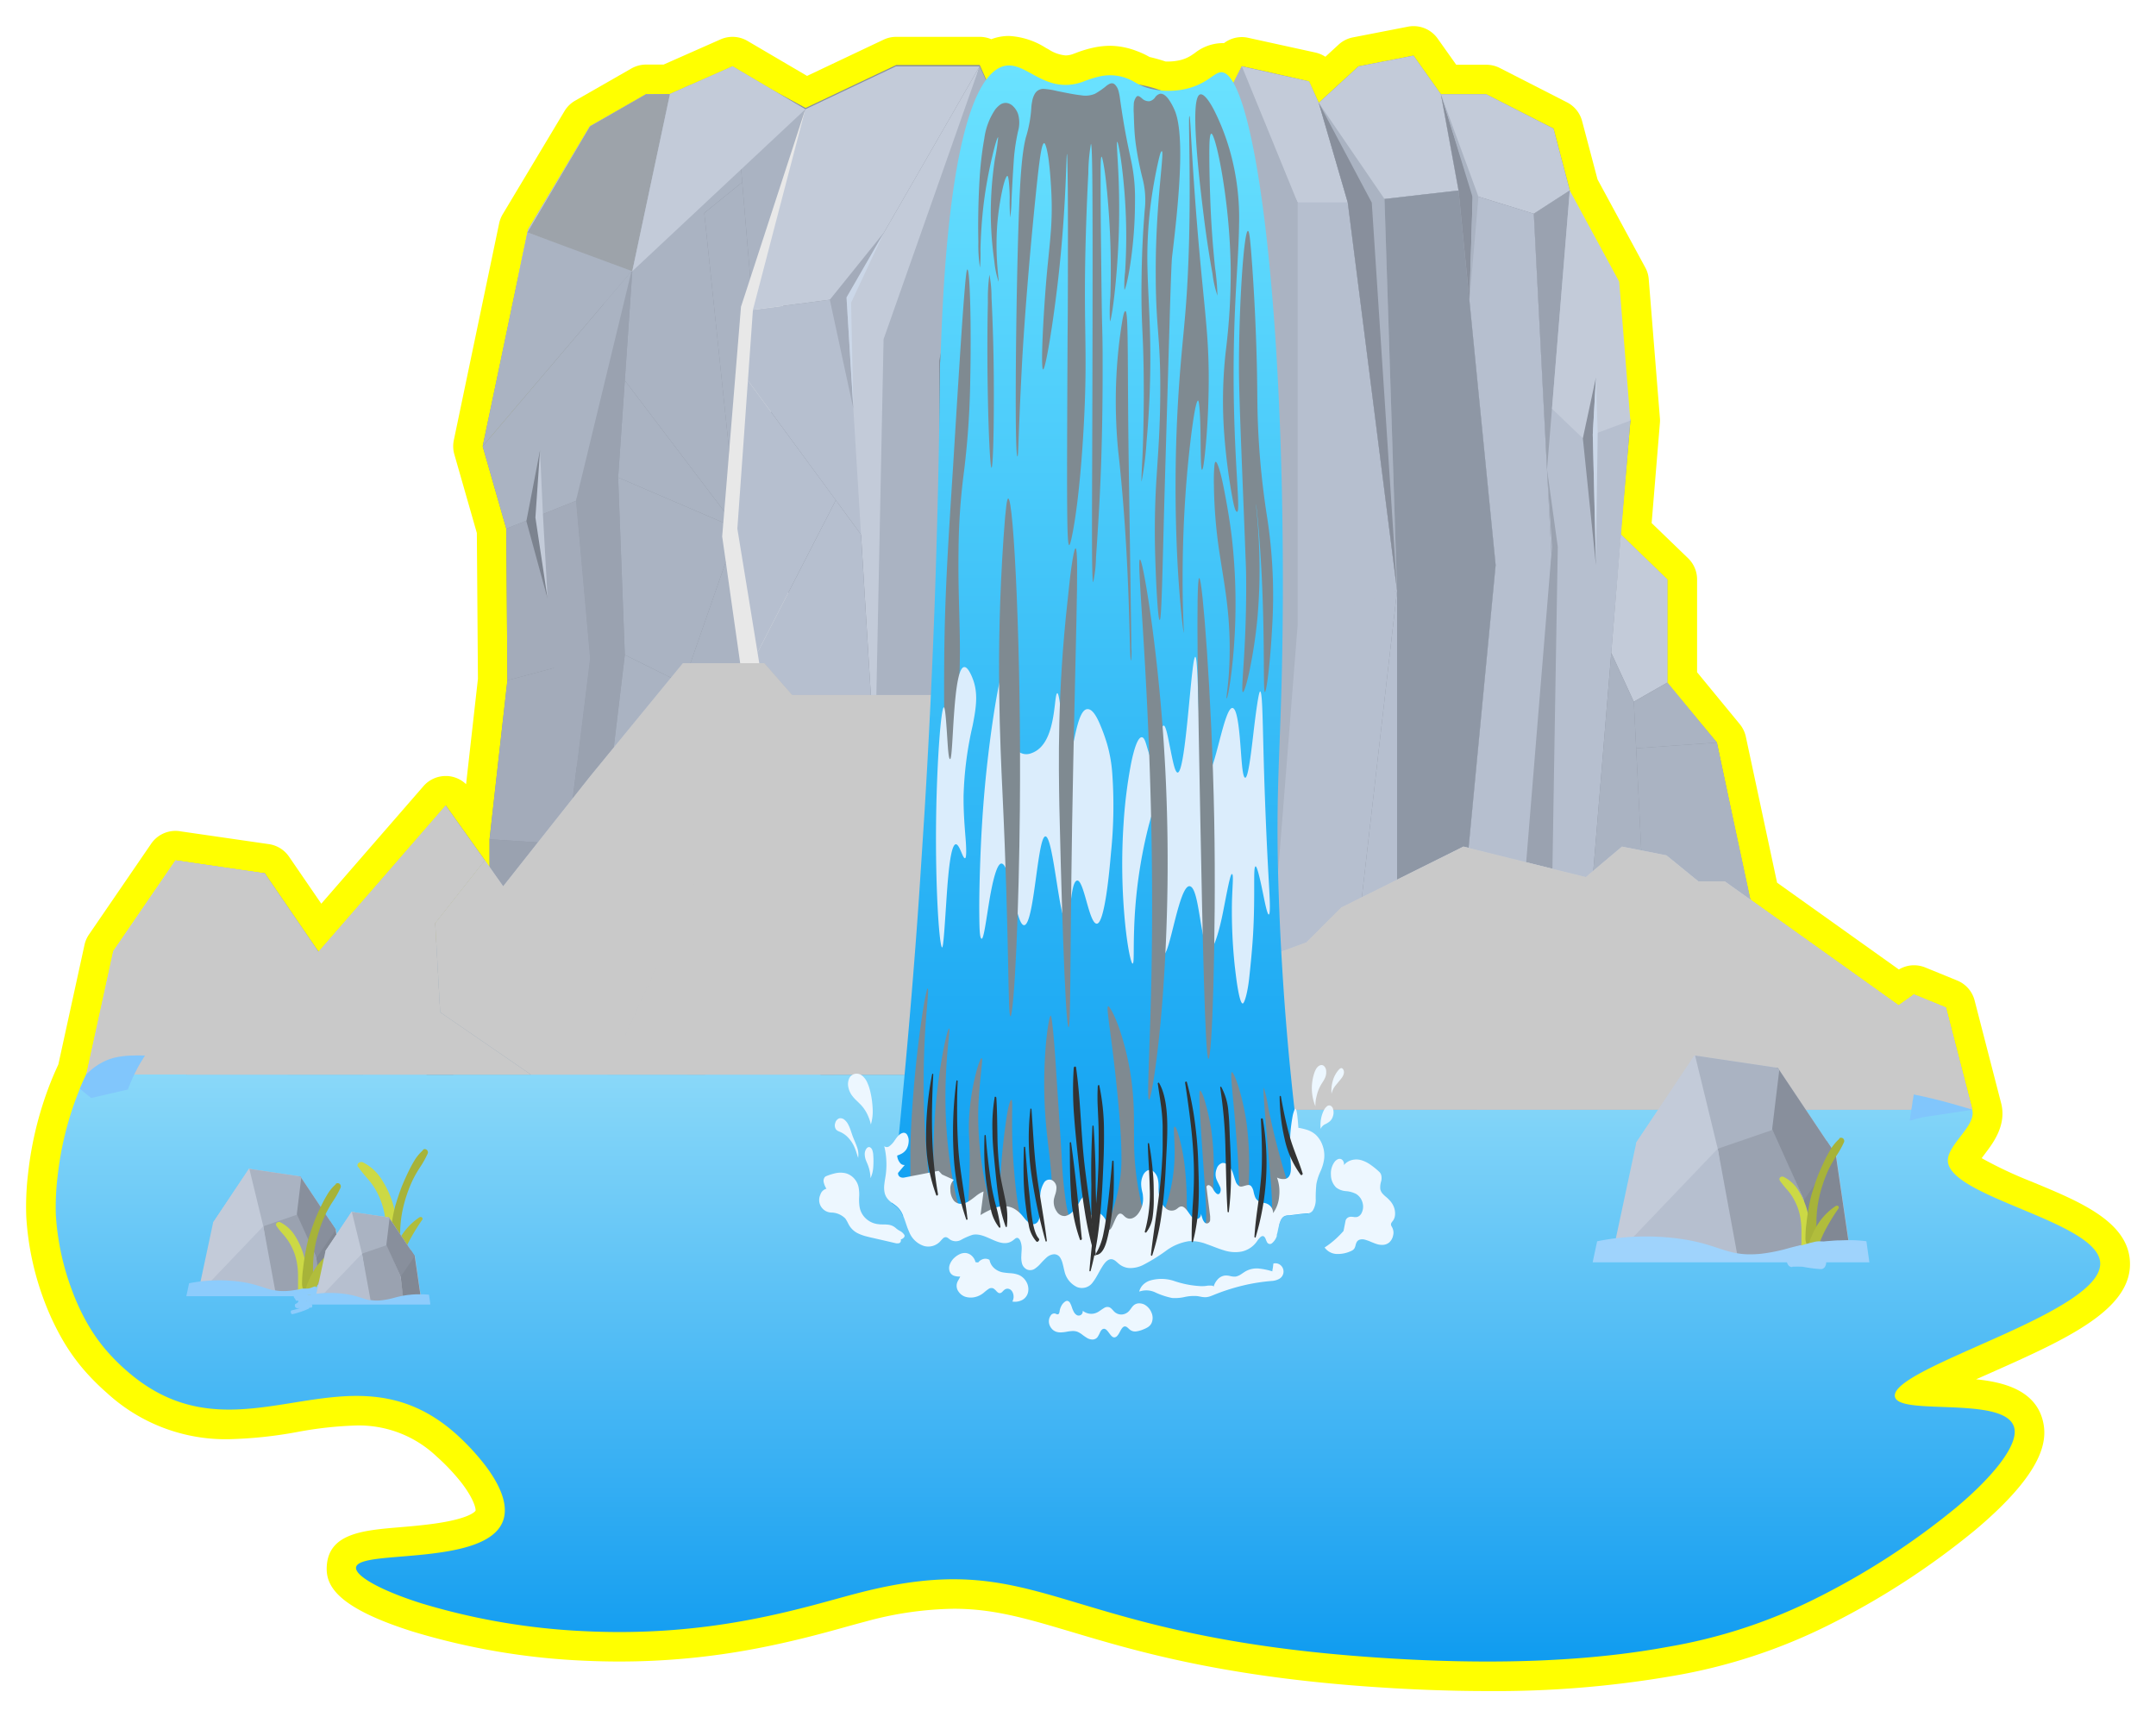 <svg xmlns="http://www.w3.org/2000/svg" xmlns:xlink="http://www.w3.org/1999/xlink" width="438.8" height="349.49" viewBox="0 0 438.8 349.49">
  <defs>
    <style>
      .cls-1 {
        isolation: isolate;
      }

      .cls-2 {
        fill: #ff0;
      }

      .cls-3 {
        fill: url(#linear-gradient);
      }

      .cls-4 {
        fill: #888f9c;
      }

      .cls-5 {
        fill: #9aa2b0;
      }

      .cls-6 {
        fill: #c3cbd9;
      }

      .cls-7 {
        fill: #a3abba;
      }

      .cls-8 {
        fill: #aab3c2;
      }

      .cls-9 {
        fill: #7c838f;
      }

      .cls-10 {
        fill: #9da3aa;
      }

      .cls-11 {
        fill: #b6bfcf;
      }

      .cls-12 {
        fill: #e8e8e8;
      }

      .cls-12, .cls-15, .cls-18 {
        mix-blend-mode: multiply;
      }

      .cls-13 {
        fill: #818894;
      }

      .cls-14 {
        fill: #cbd7e8;
      }

      .cls-16, .cls-18 {
        fill: #c9c9c9;
      }

      .cls-17 {
        fill: #8e97a5;
      }

      .cls-19 {
        fill: url(#linear-gradient-2);
      }

      .cls-20 {
        fill: #7f8a91;
      }

      .cls-20, .cls-22 {
        mix-blend-mode: screen;
      }

      .cls-21 {
        fill: #edf7ff;
      }

      .cls-23 {
        fill: #333;
      }

      .cls-24 {
        fill: #dbedfc;
      }

      .cls-25 {
        fill: #9fd3fc;
      }

      .cls-26 {
        fill: #8dccfc;
      }

      .cls-27 {
        fill: #ccd945;
      }

      .cls-28 {
        fill: #a7b339;
      }

      .cls-29 {
        fill: #b1bd3c;
      }

      .cls-30 {
        fill: #81c6fc;
      }
    </style>
    <linearGradient id="linear-gradient" x1="219.4" y1="176.87" x2="219.4" y2="353.27" gradientUnits="userSpaceOnUse">
      <stop offset="0" stop-color="#b4edfc"/>
      <stop offset="1" stop-color="#0094ef"/>
    </linearGradient>
    <linearGradient id="linear-gradient-2" x1="223.88" y1="9.56" x2="223.88" y2="289.56" gradientUnits="userSpaceOnUse">
      <stop offset="0" stop-color="#6ce3ff"/>
      <stop offset="1" stop-color="#0094ef"/>
    </linearGradient>
  </defs>
  <g class="cls-1">
    <g id="Layer_1" data-name="Layer 1">
      <g>
        <path class="cls-2" d="M226,9.32a16.41,16.41,0,0,0-3.09.3,23.73,23.73,0,0,0-4,1.18l-.51.19a4.51,4.51,0,0,1-1.53.29,7.55,7.55,0,0,1-3.44-1.22l-.57-.31a15.42,15.42,0,0,0-7.5-2.43,10.12,10.12,0,0,0-3.61.66,6.07,6.07,0,0,0-2.36-.48h-17a6,6,0,0,0-2.57.58l-15.56,7.37L152.15,8.34a6,6,0,0,0-3.06-.84,6.09,6.09,0,0,0-2.43.51l-11.6,5.13-3.64,0a6.16,6.16,0,0,0-2.85.76l-11.41,6.53a6,6,0,0,0-2.27,2.18l-12.58,21a6.08,6.08,0,0,0-.72,1.84s-9.24,44.21-9.25,44.27a6,6,0,0,0,.13,2.76l4.58,16,.22,29.69-2.41,21.44A6,6,0,0,0,91,157.94h-.29A6,6,0,0,0,86.19,160l-20.8,23.93-6.57-9.58a6,6,0,0,0-4.14-2.55L36.8,169.21a5.64,5.64,0,0,0-1.08-.1,6,6,0,0,0-5,2.68L18.11,190.2a6,6,0,0,0-.91,2.1l-5.32,24.33-.57,1.26c-.21.47-.41.94-.6,1.39a71.82,71.82,0,0,0-5,19.61,56.12,56.12,0,0,0-.36,8.8A58.28,58.28,0,0,0,9,264.75a53.88,53.88,0,0,0,3.77,8A40.92,40.92,0,0,0,17,278.72a48,48,0,0,0,4.78,4.8,35.69,35.69,0,0,0,24.8,9.4,87.47,87.47,0,0,0,14-1.48,76.92,76.92,0,0,1,11.95-1.31,22.93,22.93,0,0,1,16.33,6.3A42,42,0,0,1,94,301.89c2.53,3.33,2.86,5.23,2.79,5.58-.12.19-1.42,1.91-10.6,2.91-1.65.19-3.3.33-4.84.46-7.4.62-14.39,1.21-14.84,7.84-.26,3.81,1.61,8.38,17.52,13.4A141.2,141.2,0,0,0,118.86,338c2.4.11,4.83.17,7.21.17a148.15,148.15,0,0,0,27.87-2.65c7.22-1.38,13.2-3,18-4.34,1.51-.42,2.89-.8,4.15-1.13a71.06,71.06,0,0,1,18-2.62c6.69,0,12.34,1.28,20.42,3.65l3.72,1.1c12.42,3.71,29.43,8.78,59,11,8.9.66,17.45,1,25.41,1a211.24,211.24,0,0,0,37.9-3.09,113,113,0,0,0,31.23-10.14,157.56,157.56,0,0,0,30.29-19.59c14.15-11.93,14.62-18.31,13.74-22.07-1.49-6.34-8-8-13.62-8.56l2.61-1.15L409,277.7c13.7-6.16,25-12,24.49-21-.45-8.06-10.15-12.12-19.53-16l-.37-.16a83.51,83.51,0,0,1-10.27-4.82l.86-1.15c1.51-2,4.31-5.71,3.06-10.2l-5.36-20.76a6,6,0,0,0-3.55-4.05l-6.51-2.66a6.14,6.14,0,0,0-2.26-.44,6,6,0,0,0-3.09.86l-24.79-17.67-6.36-29.71a6,6,0,0,0-1.23-2.55l-8.69-10.57V117.93a6,6,0,0,0-1.83-4.31l-7.42-7.16,1.68-20.37a5.24,5.24,0,0,0,0-1l-2.27-28.26a5.81,5.81,0,0,0-.7-2.37l-9.72-17.94L322,24.65a6,6,0,0,0-3.07-3.82l-13.7-7a6,6,0,0,0-2.72-.65h-6.13l-3.79-5.34a6,6,0,0,0-4.89-2.52,5.54,5.54,0,0,0-1.15.11L275.35,7.61a6,6,0,0,0-2.91,1.47l-2.69,2.47a6.36,6.36,0,0,0-2-.85l-13.69-3a5.92,5.92,0,0,0-1.31-.15,6,6,0,0,0-3.64,1.23l-.54,0a9.24,9.24,0,0,0-5.38,2l-.44.3a7.35,7.35,0,0,1-3,1.25,10.33,10.33,0,0,1-1.92.19l-.6,0a33.57,33.57,0,0,0-3.27-.92l0,0a16.35,16.35,0,0,0-2.62-1.22A15.54,15.54,0,0,0,226,9.32Z"/>
        <g>
          <path class="cls-3" d="M385.65,284.18c.25,2.09,5.93,2,11.75,2.26s11.77.81,12.56,4.2-4,9.6-11.76,16.13a151.27,151.27,0,0,1-29.09,18.79,107.39,107.39,0,0,1-29.65,9.62c-14.43,2.67-34.22,4.06-61.77,2-31.92-2.37-48.38-8-61.52-11.86s-23-5.9-41.58-1.07c-5.24,1.35-12.51,3.61-21.77,5.37A141.74,141.74,0,0,1,119.15,332a135.84,135.84,0,0,1-33.34-5.66c-8.4-2.65-13.46-5.57-13.35-7.27.14-2,7.13-1.94,14.36-2.74s14.7-2.4,15.79-7.6c.7-3.34-1.41-7.26-3.86-10.49a48.32,48.32,0,0,0-5.86-6.32c-11.16-10-22.2-8.2-33.31-6.41s-22.31,3.56-33.8-6.52a41.34,41.34,0,0,1-4.18-4.19A34.94,34.94,0,0,1,18,269.74a45.12,45.12,0,0,1-3.34-7.11,52.8,52.8,0,0,1-3.29-15.3,51.31,51.31,0,0,1,.34-7.79,66,66,0,0,1,4.56-18l.54-1.26c.19-.42.38-.85.59-1.27l.07-.16.08-.17,0-.07,0-.06a20.46,20.46,0,0,1,1.09-2c.4-.64.83-1.28,1.3-1.89,9.35-12.27,32.16-18.26,58.38-21.11s55.86-2.54,78.83-2.2c25.55.38,51.11,3.47,76.66,5.77s51.07,3.82,76.53,1c0,0,5.93-.65,17.92.72s30.05,4.77,54.3,12.86a62.9,62.9,0,0,1,7.2,2.88,29.38,29.38,0,0,1,8.89,6,10.82,10.82,0,0,1,1.71,2.77A15.89,15.89,0,0,1,401,225c.12.25.2.44.27.58l.12.3c.45,1.54-.74,3.28-2.06,5s-2.79,3.53-2.89,5.11c-.24,3.79,7.39,6.92,15.15,10.16s15.61,6.6,15.85,10.85c.29,5.11-10.35,10.43-21,15.21S385.29,281.25,385.65,284.18Z"/>
          <path class="cls-4" d="M349.43,151.14l-5.08-6.1-5.07-6.1,0,0h.05v-21l-4.75-4.59-4.75-4.59,1-11.57,1-11.58L324,55.88l-7.82-29.71-6.85-3.49-6.85-3.49h-9.22l-2.79-3.94-2.79-3.93-5.59,1.09L276.5,13.5l-4.05,3.71-4.05,3.72-1-2.19-1-2.18L259.6,15l-6.85-1.53-.93,1.84-.94,1.84h0c-.83-.19-1.43.17-2.41.67a14.2,14.2,0,0,1-4.65,1.5,13.83,13.83,0,0,1-7-.71,26.73,26.73,0,0,0-7.27-1.71,25.4,25.4,0,0,0-8.56.64,22.47,22.47,0,0,1-8.11.57h-.2l-.2,0-.6-.05-.58-.07-.18,0-.19,0-.37-.05-.36-.05-.17,0-.18,0-.51-.08-.5-.08-.32-.06-.31,0-.31-.06-.3-.05-.44-.08-.42-.08-.28,0-.27-.05-.26-.05-.26,0-.37-.06-.36,0c-.33,0-.65-.08-.95-.1a8.12,8.12,0,0,0-.85,0h-.24l-.16,0-.16,0h-.09l-.1,0-.23.05L202,17l-.11,0-.11,0-.11,0-.1.05-.1,0-.09.05-.11.07-.1.06-.88-2-.89-2h-17l-9.22,4.37-9.22,4.37L156.63,18l-7.27-4.29-.14-.08-.13-.08-4.25,1.88-4.24,1.87-2.12.94-2.11.94-.07,0-.06,0h-4.75l-.18.09-.18.1-3.24,1.86-3.24,1.86-2.29,1.31-2.29,1.3,0,0h0l-6.28,10.49-6.29,10.48-.06.3-.06.29-.93,4.41-.92,4.42-3.62,17.33L98.25,90.78l12.32-14.47,12.32-14.48L110.56,76.34,98.24,90.84l2.4,8.38,2.4,8.38.12,15.43.11,15.44-1.82,16.17L99.64,170.8v16.28l3.53,1.15,3.54,1.14,4.06-6.39,4.07-6.38h0v.12l0,.12,4-3.81,4-3.79.21-1.77.21-1.76h0l11.34-9.63L146,146.44l3.68,3.86,3.69,3.87,1.29,1.35,1.29,1.35,1.43,1.5,1.43,1.49-.51-3.05-.51-3.05-.38-2.3-.39-2.29,1.73,0,1.72,0,8.63.14,8.63.13.15,2.45.15,2.44.05-1.06.06-1.06.09-1,.09-1.06,3.9,4.33,3.9,4.32c.16,2,.31,4.06.47,6.09s.33,4.08.5,6.12c0,.51.09,1,.13,1.53s.08,1,.13,1.53c.12,1.54.25,3.07.38,4.6l.39,4.6c.09,1,.18,2,.26,3s.18,1.94.27,2.9c0,.28.06.57.08.86s.06.57.08.86c.05.46.09.92.14,1.38s.09.91.13,1.36l.06.54.06.54c.08.86.17,1.71.26,2.54s.17,1.65.26,2.45l.12,1.09c0,.37.08.72.12,1.08v.08c0,.3.07.61.11.92s.07.6.1.9,0,.32,0,.47l.06.46,0,.23c0,.08,0,.15,0,.23,0,.34.09.69.12,1s.09.67.13,1a.31.31,0,0,0,0,.1s0,.07,0,.1c0,.29.07.58.1.87s.07.56.11.84l.06.5.06.49c.1.77.19,1.52.29,2.25s.18,1.43.27,2.11.15,1.07.22,1.59.14,1,.2,1.47l32.66.61,32.65.61c.2-2.77.39-5.52.56-8.23s.35-5.39.51-8c.08-1.44.17-2.88.25-4.31s.16-2.85.24-4.26h0l9.1-5,9.1-5,10.91-5.43L298.85,173l3.47.86,3.46.86,3.94,1,3.94,1,.21.05.2.05,1.66.42,1.67.42,3,.74,3,.76,3.11-2.62,3.11-2.62.52-.44.53-.44,4.47.87,4.47.88,3.21,2.62,3.21,2.62h5.31l2.49,1.77,2.49,1.78-3.47-16.2Z"/>
          <polygon class="cls-5" points="129.47 43.67 129.4 44.7 129.33 45.73 129.02 50.34 128.7 54.96 128.7 54.98 128.7 55.01 128.69 55.11 128.69 55.2 127.93 66.32 127.17 77.43 126.49 87.31 125.81 97.18 126.49 115.23 127.17 133.29 126.25 140.98 125.33 148.67 124.32 157.18 123.31 165.7 123.31 165.7 123.31 165.7 123.1 167.46 122.89 169.23 118.85 173.02 114.81 176.82 114.82 176.71 114.84 176.6 114.84 176.6 114.84 176.59 114.84 176.59 114.84 176.59 115.13 174.22 115.42 171.86 115.42 171.86 115.42 171.86 116.21 165.44 117 159.03 117.17 157.64 117.34 156.25 117.34 156.25 117.34 156.25 118.71 145.12 120.07 133.99 118.65 117.97 117.22 101.94 120.05 81.9 122.88 61.85 122.89 61.84 122.89 61.83 126.18 52.75 129.47 43.67"/>
          <polygon class="cls-6" points="133.79 55 131.7 55.09 129.6 55.17 129.44 55.18 129.27 55.18 128.98 55.19 128.69 55.2 128.6 55.21 128.52 55.22 117.01 55.67 105.49 56.12 106.41 51.71 107.34 47.3 107.4 47.01 107.46 46.71 113.75 36.22 120.03 25.73 120.05 25.73 120.08 25.71 122.36 24.41 124.65 23.1 127.16 31.87 129.68 40.65 130.19 42.42 130.69 44.2 132.24 49.6 133.79 55"/>
          <polygon class="cls-6" points="135.32 19.18 133 31.69 130.69 44.2 129.71 49.52 128.73 54.86 128.71 54.93 128.7 55 128.68 54.92 128.65 54.83 124.36 40.27 120.08 25.71 122.36 24.41 124.65 23.1 127.89 21.24 131.13 19.39 131.31 19.28 131.49 19.18 133.4 19.18 135.32 19.18"/>
          <polygon class="cls-7" points="117.22 101.94 118.65 117.97 120.08 134 111.67 136.23 103.27 138.47 103.16 123.04 103.04 107.6 110.13 104.77 117.22 101.94"/>
          <polygon class="cls-8" points="132.59 56.23 130.93 55.71 129.27 55.18 128.98 55.09 128.7 55 128.61 55.11 128.52 55.22 113.39 73 98.25 90.79 101.87 73.46 105.49 56.12 106.41 51.71 107.34 47.3 117.99 51.07 128.65 54.83 128.68 54.84 128.71 54.85 128.72 54.86 128.73 54.86 129.16 55.02 129.6 55.17 131.1 55.7 132.59 56.23"/>
          <polygon class="cls-8" points="150.07 107.6 138.62 92.52 127.17 77.44 127.93 66.32 128.69 55.2 128.69 55.1 128.7 55 128.7 54.93 128.71 54.85 129.19 47.75 129.68 40.65 130.41 30.02 131.13 19.39 131.31 19.28 131.49 19.18 133.86 19.18 136.24 19.18 136.3 19.15 136.36 19.13 138.48 18.19 140.6 17.25 145.34 62.43 150.07 107.6"/>
          <polygon class="cls-8" points="163.9 22.24 158.57 42.65 153.24 63.06 151.16 38.28 149.09 13.51 149.09 13.51 149.09 13.5 149.22 13.58 149.35 13.65 156.63 17.95 163.9 22.24"/>
          <polygon class="cls-5" points="115.42 171.86 115.42 173.77 115.42 175.68 115.13 176.13 114.84 176.59 114.84 176.59 114.84 176.59 114.84 176.6 114.84 176.6 110.77 182.98 106.71 189.37 103.17 188.22 99.64 187.08 99.64 178.94 99.64 170.81 103.46 171.06 107.28 171.31 111.35 171.59 115.42 171.86"/>
          <polygon class="cls-8" points="103.04 107.6 110.13 104.77 117.22 101.94 122.87 78.58 128.52 55.22 113.38 73.03 98.24 90.84 100.64 99.22 103.04 107.6"/>
          <polygon class="cls-7" points="103.27 138.47 101.45 154.64 99.64 170.81 107.53 171.33 115.42 171.86 117.75 152.93 120.08 134 111.67 136.23 103.27 138.47"/>
          <polygon class="cls-8" points="146 146.44 134.66 156.07 123.31 165.7 123.31 165.7 123.31 165.7 124.32 157.18 125.33 148.67 126.25 140.98 127.17 133.29 131 135.19 134.83 137.08 136.95 138.13 139.06 139.18 142.53 142.81 146 146.44"/>
          <polygon class="cls-8" points="158.81 159.86 157.38 158.37 155.95 156.87 154.66 155.52 153.37 154.16 149.68 150.3 146 146.44 142.53 142.81 139.06 139.18 140.52 134.98 141.99 130.78 144.85 122.57 147.72 114.35 148.89 110.97 150.07 107.6 152.01 119.19 153.95 130.78 154.11 131.72 154.26 132.65 155.64 140.91 157.02 149.17 157.41 151.47 157.79 153.76 158.3 156.81 158.81 159.86"/>
          <polygon class="cls-9" points="109.91 91.64 108.52 98.86 107.13 106.07 109.29 113.97 111.45 121.87 110.68 113.41 109.91 104.96 109.91 98.3 109.91 91.64"/>
          <polygon class="cls-6" points="110.5 104.72 110.2 98.18 109.91 91.64 109.44 98.49 108.97 105.33 110.21 113.6 111.45 121.87 110.98 113.29 110.5 104.72"/>
          <polygon class="cls-7" points="117.22 101.94 114.96 119.09 112.7 136.23 115.02 146.24 117.34 156.25 118.71 145.13 120.08 134 118.65 117.97 117.22 101.94"/>
          <polygon class="cls-8" points="127.17 77.44 126.49 87.31 125.81 97.18 137.94 102.39 150.07 107.6 138.62 92.52 127.17 77.44"/>
          <polygon class="cls-8" points="125.81 97.18 126.49 115.23 127.17 133.29 133.11 136.23 139.06 139.18 144.57 123.39 150.07 107.6 137.94 102.39 125.81 97.18"/>
          <polygon class="cls-10" points="136.36 19.13 132.52 37.16 128.69 55.2 118.01 51.25 107.34 47.3 113.71 36.51 120.08 25.71 125.78 22.45 131.49 19.18 133.93 19.15 136.36 19.13"/>
          <polygon class="cls-8" points="149.09 13.5 142.73 16.31 136.36 19.13 132.52 37.16 128.69 55.2 139.87 46.15 151.06 37.09 150.07 25.3 149.09 13.5"/>
          <polygon class="cls-8" points="151.06 37.09 147.2 40.22 143.34 43.35 146.7 75.47 150.07 107.6 151.66 85.33 153.24 63.06 152.15 50.08 151.06 37.09"/>
          <polygon class="cls-6" points="149.09 13.5 142.73 16.31 136.36 19.13 132.52 37.16 128.69 55.2 146.29 38.73 163.9 22.24 163.9 22.24 163.9 22.24 156.5 17.87 149.09 13.5"/>
          <polygon class="cls-11" points="284.34 120.21 280.68 152.03 277.03 183.85 272.15 188.03 267.28 192.22 263.06 193.77 258.83 195.32 258.83 195.32 258.83 195.32 258.83 195.32 258.83 195.32 251.6 198.57 244.37 201.82 249.01 163.73 253.66 125.65 254.7 125.46 255.74 125.27 258.46 124.8 261.18 124.32 262.64 124.06 264.1 123.8 274.22 122 284.34 120.21"/>
          <polygon class="cls-12" points="162.97 137.27 163.44 140.35 163.9 143.43 162.19 146.33 160.47 149.22 159.13 151.49 157.79 153.76 156.87 155.31 155.95 156.87 155.06 158.37 154.18 159.86 153.77 157.01 153.37 154.16 151.71 142.47 150.05 130.78 148.88 122.57 147.72 114.35 147.35 111.77 146.98 109.18 147.1 107.78 147.21 106.37 147.31 105.23 147.4 104.08 147.91 97.92 148.41 91.76 149.61 77.1 150.81 62.43 151.76 59.53 152.7 56.64 158.3 39.44 163.9 22.24 160.41 53.05 156.93 83.85 156.49 87.75 156.05 91.64 158.25 106.13 160.44 120.62 161.71 128.95 162.97 137.27"/>
          <polygon class="cls-11" points="172.29 60.55 162.77 61.81 153.24 63.06 152.73 70.25 152.22 77.44 164.26 93.84 176.31 110.25 174.3 85.4 172.29 60.55"/>
          <polygon class="cls-6" points="199.38 13.5 185.84 37.03 172.29 60.55 175.16 107.46 178.03 154.38 180.29 113.2 182.55 72.02 190.97 42.76 199.38 13.5"/>
          <polygon class="cls-8" points="199.38 13.5 189.61 41.27 179.83 69.04 179.1 105.3 178.36 141.56 178.04 145.52 177.73 149.49 177.96 149.75 178.19 150 178.16 151.13 178.14 152.26 178.23 151.21 178.32 150.15 184.89 153.21 191.45 156.25 191.29 114.84 191.13 73.43 196.94 47.18 202.74 20.93 201.06 17.22 199.38 13.5"/>
          <polygon class="cls-11" points="152.22 77.44 151.15 92.52 150.07 107.6 152.13 120.21 154.18 132.81 162.14 117.31 170.11 101.8 161.16 89.62 152.22 77.44"/>
          <polygon class="cls-11" points="264.1 41.24 258.88 31.74 253.66 22.24 256.24 75.67 258.83 129.1 271.58 124.65 284.34 120.21 279.33 80.72 274.31 41.24 269.21 41.24 264.1 41.24"/>
          <polygon class="cls-6" points="266.44 16.56 259.6 15.03 252.75 13.5 251.81 15.34 250.88 17.18 257.49 29.21 264.1 41.24 269.21 41.24 274.31 41.24 271.36 31.09 268.4 20.93 267.42 18.75 266.44 16.56"/>
          <polygon class="cls-8" points="264.1 41.24 264.1 84.25 264.1 127.26 261.47 160.56 258.83 193.86 258.82 193.67 258.81 193.47 257.28 159.38 255.74 125.27 253.31 71.23 250.88 17.18 251.81 15.34 252.75 13.5 258.43 27.37 264.1 41.24"/>
          <polygon class="cls-6" points="182.34 13.5 173.12 17.87 163.9 22.24 158.57 42.65 153.24 63.06 162.77 61.81 172.29 60.55 185.84 37.03 199.38 13.5 190.86 13.5 182.34 13.5"/>
          <polygon class="cls-11" points="177.73 149.49 169.1 149.36 160.47 149.22 158.75 149.2 157.02 149.17 156.93 149.17 156.84 149.16 155.51 140.99 154.18 132.81 154.22 132.73 154.26 132.65 154.74 131.72 155.22 130.78 157.83 125.7 160.44 120.62 165.28 111.21 170.11 101.8 172.67 105.3 175.24 108.79 176.11 123.03 176.98 137.27 177.35 143.38 177.73 149.49"/>
          <g>
            <g>
              <polygon class="cls-6" points="69.92 218.69 43.75 218.69 17.57 218.69 17.58 218.64 17.59 218.59 20.3 206.22 23 193.84 23.03 193.72 23.06 193.6 29.39 184.35 35.73 175.11 35.79 175.12 35.85 175.13 36.64 175.25 37.42 175.37 45.42 176.53 53.42 177.69 53.65 177.72 53.88 177.75 54.03 177.98 54.19 178.21 59.32 185.69 64.44 193.17 65.45 194.63 66.45 196.09 66.5 196.17 66.55 196.24 68.21 207.29 69.87 218.35 69.9 218.52 69.92 218.69"/>
              <polygon class="cls-5" points="40.79 194.92 45.84 190.5 50.88 186.07 51.47 187.4 52.05 188.73 52.38 189.48 52.7 190.22 56.11 197.94 59.51 205.67 60.4 212.18 61.28 218.69 52.88 218.69 44.47 218.69 42.63 206.8 40.79 194.92"/>
              <path class="cls-13" d="M69.87,218.35l-.39.17-.42.17H61.12c-.25-1.77-.55-4.12-.84-6.48s-.56-4.73-.77-6.54c-.11-.95-.19-1.74-.26-2.29s-.09-.87-.09-.87l2.64-4.67,2.64-4.67,1,1.46,1,1.46,0,.08,0,.07,1.66,11.06Z"/>
              <polygon class="cls-4" points="66.45 196.1 63.02 200.96 59.58 205.81 59.55 205.74 59.51 205.67 56.08 198.2 52.64 190.74 52.31 190.03 51.98 189.31 52.7 183.5 53.42 177.69 53.65 177.72 53.88 177.75 54.04 177.98 54.19 178.21 59.32 185.69 64.45 193.17 65.45 194.63 66.45 196.1"/>
              <polygon class="cls-6" points="40.79 194.92 31.9 194.38 23 193.84 23.03 193.72 23.06 193.6 29.39 184.36 35.73 175.11 35.79 175.12 35.85 175.13 36.64 175.25 37.42 175.36 39.11 185.14 40.79 194.92"/>
              <polygon class="cls-8" points="54.19 178.21 53.42 184.48 52.64 190.74 52.63 190.85 52.62 190.96 46.7 192.94 40.79 194.92 38.32 185.03 35.85 175.13 44.64 176.41 53.42 177.69 53.65 177.72 53.88 177.75 54.04 177.98 54.19 178.21"/>
              <polygon class="cls-11" points="45.29 218.69 31.43 218.69 17.57 218.69 17.58 218.64 17.59 218.59 29.2 206.75 40.8 194.92 43.04 206.81 45.29 218.69"/>
            </g>
            <polygon class="cls-5" points="59.09 204.83 54.85 204.83 50.62 204.83 54.58 211.77 58.54 218.72 66.21 218.72 73.88 218.72 66.48 211.77 59.09 204.83"/>
            <polygon class="cls-5" points="151.56 201.62 147.53 210.17 143.51 218.72 133.57 218.72 123.64 218.72 132.51 199.16 141.38 179.6 146.47 190.61 151.56 201.62"/>
            <polygon class="cls-8" points="178.34 181.57 174.05 200.14 169.76 218.72 154.81 218.72 139.87 218.72 141.31 210.26 142.76 201.81 142.07 190.71 141.38 179.6 143.24 166.43 145.1 153.26 158.82 157.31 172.55 161.36 175.44 171.47 178.34 181.57"/>
            <polygon class="cls-5" points="219.31 218.72 193.17 218.72 167.02 218.72 169.66 193.46 172.3 168.2 184.8 159.9 197.3 151.59 199.77 155.58 202.23 159.57 202.29 159.66 202.34 159.75 209.89 176.54 217.43 193.33 218.37 206.03 219.31 218.72"/>
            <polygon class="cls-11" points="202.23 159.57 187.27 163.88 172.3 168.2 159.29 161.71 146.28 155.22 145.69 145.1 145.1 134.98 150.34 134.98 155.58 134.98 158.37 138.17 161.15 141.36 161.2 141.41 161.24 141.46 176.14 141.46 191.03 141.46 196.63 150.52 202.23 159.57"/>
            <polygon class="cls-11" points="144.6 134.98 142.99 157.29 141.38 179.6 136.73 189.82 132.08 200.05 122.52 200.83 112.97 201.62 107.69 191 102.41 180.39 111.27 169.18 120.14 157.98 129.56 146.48 138.99 134.98 141.8 134.98 144.6 134.98"/>
            <polygon class="cls-9" points="154.79 144.8 150.53 150.01 146.28 155.23 143.83 167.41 141.38 179.6 142.07 165.44 142.76 151.29 147.1 147.21 151.44 143.13 153.11 143.97 154.79 144.8"/>
            <polygon class="cls-8" points="161.15 141.36 151.96 146.33 142.76 151.29 140.9 143.13 139.04 134.98 147.31 134.98 155.58 134.98 158.37 138.17 161.15 141.36"/>
            <polygon class="cls-4" points="217.92 199.94 192.47 209.33 167.02 218.72 184.68 189.23 202.34 159.75 209.88 176.54 217.43 193.33 217.43 193.33 217.43 193.33 217.67 196.63 217.92 199.94"/>
            <polygon class="cls-13" points="219.31 218.72 193.17 218.72 167.02 218.72 192.22 206.02 217.43 193.33 217.43 193.33 217.43 193.33 218.37 206.03 219.31 218.72"/>
            <polygon class="cls-8" points="102.41 180.39 121.89 179.99 141.38 179.6 132.51 199.16 123.64 218.72 115.85 218.72 108.07 218.72 105.24 199.55 102.41 180.39"/>
            <polygon class="cls-11" points="142.76 201.81 144.52 178.52 146.28 155.23 143.83 167.41 141.38 179.6 142.07 190.71 142.76 201.81"/>
            <polygon class="cls-9" points="90.72 163.93 87.64 176.58 84.56 189.23 87.08 197.63 89.59 206.02 89.09 196.97 88.58 187.92 93.64 181.51 98.69 175.11 94.7 169.52 90.72 163.93"/>
            <polygon class="cls-11" points="62.06 196.9 73.31 193.07 84.56 189.23 87.64 176.58 90.72 163.93 76.39 180.42 62.06 196.9"/>
            <polygon class="cls-8" points="84.56 189.23 73.31 193.07 62.06 196.9 67.97 207.81 73.88 218.72 80.35 218.72 86.82 218.72 88.21 212.37 89.59 206.02 87.08 197.63 84.56 189.23"/>
            <polygon class="cls-11" points="98.69 175.11 93.64 181.51 88.58 187.92 95.5 184.16 102.41 180.39 100.55 177.75 98.69 175.11"/>
            <polygon class="cls-5" points="102.41 180.39 105.24 199.55 108.07 218.72 98.83 212.37 89.59 206.02 89.09 196.97 88.58 187.92 95.5 184.16 102.41 180.39"/>
            <polygon class="cls-4" points="89.59 206.02 88.21 212.37 86.82 218.72 97.45 218.72 108.07 218.72 98.83 212.37 89.59 206.02"/>
            <polygon class="cls-9" points="89.59 206.02 88.21 212.37 86.82 218.72 89.53 218.72 92.23 218.72 90.91 212.37 89.59 206.02"/>
            <polygon class="cls-11" points="45.47 196.9 48.04 200.86 50.62 204.83 54.85 204.83 59.09 204.83 60.57 200.86 62.06 196.9 53.76 196.9 45.47 196.9"/>
            <polygon class="cls-6" points="45.47 196.9 41.7 207.81 37.93 218.72 44.27 211.77 50.62 204.83 48.04 200.86 45.47 196.9"/>
            <polygon class="cls-9" points="62.06 196.9 60.57 200.86 59.09 204.83 66.48 211.77 73.88 218.72 67.97 207.81 62.06 196.9"/>
            <polygon class="cls-8" points="50.62 204.83 54.58 211.77 58.54 218.72 48.23 218.72 37.93 218.72 44.27 211.77 50.62 204.83 50.62 204.83 50.62 204.83"/>
            <polygon class="cls-9" points="73.47 193.01 74.65 190.47 75.82 187.92 75.5 190.18 75.17 192.43 76.66 205.57 78.15 218.72 75.81 205.87 73.47 193.01"/>
            <polygon class="cls-14" points="145.1 151.88 143.24 165.74 141.38 179.6 143.83 167.41 146.28 155.22 150.53 150.01 154.79 144.8 149.94 148.34 145.1 151.88"/>
            <polygon class="cls-14" points="75.82 187.92 75.82 190.06 75.82 192.21 76.99 205.46 78.15 218.72 76.53 205.61 74.91 192.5 75.37 190.21 75.82 187.92"/>
          </g>
          <g class="cls-15">
            <polygon class="cls-16" points="217.92 199.94 217.92 199.94 217.92 199.94 217.67 196.63 217.43 193.33 209.89 176.54 202.34 159.75 202.29 159.66 202.23 159.57 196.63 150.52 191.03 141.46 176.14 141.46 161.24 141.46 161.2 141.41 161.15 141.36 158.37 138.17 155.58 134.98 150.34 134.98 145.1 134.98 144.85 134.98 144.6 134.98 141.82 134.98 139.04 134.98 139.01 134.98 138.99 134.98 129.56 146.48 120.14 157.98 111.27 169.18 102.41 180.39 100.55 177.75 98.69 175.11 93.64 181.51 88.58 187.92 89.09 196.97 89.59 206.02 98.83 212.37 108.07 218.72 115.85 218.72 123.64 218.72 132.34 199.53 141.05 180.34 141.21 179.97 141.38 179.6 141.38 179.6 141.38 179.6 132.51 199.16 123.64 218.72 131.75 218.72 139.87 218.72 141.69 218.72 143.51 218.72 155.27 218.72 167.02 218.72 168.39 218.72 169.76 218.72 194.53 218.72 219.31 218.72 218.62 209.33 217.92 199.94"/>
            <polygon class="cls-16" points="98.69 175.11 94.7 169.52 90.72 163.93 77.77 178.83 64.82 193.72 64.63 193.44 64.44 193.17 63.92 192.41 63.41 191.66 58.8 184.93 54.19 178.21 54.04 177.98 53.88 177.75 53.88 177.75 53.88 177.75 53.88 177.75 53.88 177.75 53.77 177.74 53.67 177.72 53.55 177.71 53.42 177.69 44.84 176.44 36.25 175.19 36.16 175.18 36.07 175.17 35.96 175.15 35.85 175.13 35.79 175.12 35.73 175.11 29.39 184.35 23.06 193.6 23.04 193.68 23.02 193.76 23.01 193.8 23 193.84 23 193.84 23 193.84 23 193.84 23 193.84 20.3 206.22 17.59 218.59 17.58 218.64 17.57 218.69 27.75 218.69 37.93 218.69 37.93 218.71 37.93 218.72 48.23 218.72 58.54 218.72 58.54 218.72 58.54 218.72 66.21 218.72 73.88 218.72 80.35 218.72 86.82 218.72 89.53 218.72 92.23 218.72 100.15 218.72 108.07 218.72 98.83 212.37 89.59 206.02 89.09 196.97 88.58 187.92 93.64 181.51 98.69 175.11"/>
          </g>
          <polygon class="cls-7" points="168.89 61 174.41 54.15 179.92 47.3 176.11 53.92 172.29 60.55 172.98 71.87 173.68 83.19 171.28 72.09 168.89 61"/>
          <polygon class="cls-14" points="179.92 47.3 176.11 53.92 172.29 60.55 172.98 71.87 173.68 83.19 173.45 72.39 173.22 61.6 176.57 54.45 179.92 47.3"/>
          <polygon class="cls-6" points="293.26 19.18 290.47 15.25 287.68 11.32 282.09 12.41 276.5 13.5 272.45 17.22 268.4 20.93 271.9 31.09 275.4 41.24 286.12 40 296.85 38.77 295.06 28.98 293.26 19.18"/>
          <polygon class="cls-11" points="296.85 38.77 286.12 40 275.4 41.24 279.87 80.72 284.34 120.21 280.68 152.03 277.03 183.85 287.94 178.42 298.85 172.99 301.62 144 304.4 115.02 300.62 76.89 296.85 38.77"/>
          <polygon class="cls-8" points="268.4 20.93 275.09 30.72 281.78 40.5 283.06 80.36 284.34 120.21 279.33 80.72 274.31 41.24 271.36 31.09 268.4 20.93"/>
          <polygon class="cls-4" points="279.19 41.24 273.8 31.09 268.4 20.93 271.36 31.09 274.31 41.24 279.33 80.72 284.34 120.21 281.77 80.72 279.19 41.24"/>
          <polygon class="cls-6" points="316.18 26.18 309.33 22.68 302.48 19.18 297.87 19.18 293.26 19.18 295.06 28.98 296.85 38.77 304.51 41.13 312.17 43.5 315.83 41.13 319.49 38.77 317.83 32.47 316.18 26.18"/>
          <polygon class="cls-11" points="312.17 43.5 304.51 41.13 296.85 38.77 300.62 76.89 304.4 115.02 301.62 144 298.85 172.99 304.97 178.42 311.08 183.85 313.43 148.57 315.78 113.29 313.97 78.4 312.17 43.5"/>
          <polygon class="cls-11" points="319.49 38.77 315.83 41.13 312.17 43.5 313.97 78.4 315.78 113.29 313.43 148.57 311.08 183.85 317.41 183.85 323.73 183.85 327.78 134.72 331.82 85.6 325.66 62.18 319.49 38.77"/>
          <polygon class="cls-6" points="329.87 108.75 328.9 120.82 327.93 132.88 330.23 137.85 332.52 142.82 335.94 140.86 339.37 138.91 339.37 128.42 339.37 117.94 334.62 113.34 329.87 108.75"/>
          <polygon class="cls-8" points="332.52 142.82 330.23 137.85 327.93 132.88 326.05 155.69 324.17 178.49 329.55 184.6 334.93 190.72 333.73 166.77 332.52 142.82"/>
          <polygon class="cls-8" points="332.52 142.82 332.76 147.56 333 152.3 341.21 151.72 349.43 151.14 344.4 145.02 339.37 138.91 332.52 142.82"/>
          <polygon class="cls-8" points="349.43 151.14 341.21 151.72 333 152.3 333.85 169.22 334.7 186.13 345.53 184.83 356.36 183.53 352.89 167.34 349.43 151.14"/>
          <polygon class="cls-17" points="296.85 38.77 289.31 39.63 281.78 40.5 283.06 80.36 284.34 120.21 284.34 153.91 284.34 187.61 291.6 180.3 298.85 172.99 301.62 144 304.4 115.02 300.62 76.89 296.85 38.77"/>
          <polygon class="cls-5" points="312.17 43.5 313.51 69.51 314.86 95.52 317.18 67.14 319.49 38.77 315.83 41.13 312.17 43.5"/>
          <polygon class="cls-6" points="329.55 57.34 324.52 48.05 319.49 38.77 317.68 60.98 315.87 83.19 319.01 86.2 322.15 89.2 326.99 87.4 331.82 85.6 330.69 71.47 329.55 57.34"/>
          <polygon class="cls-4" points="324.81 76.84 323.48 83.02 322.15 89.2 323.48 102.11 324.81 115.02 324.49 101.73 324.17 88.45 324.49 82.65 324.81 76.84"/>
          <polygon class="cls-14" points="324.81 76.84 324.49 82.65 324.17 88.45 324.49 101.44 324.81 114.42 324.99 101.25 325.17 88.08 324.99 82.46 324.81 76.84"/>
          <polygon class="cls-5" points="314.86 95.52 315.36 103.41 315.87 111.31 313.02 146.07 310.18 180.83 313.02 181.53 315.87 182.24 316.45 146.77 317.05 111.31 315.95 103.41 314.86 95.52"/>
          <polygon class="cls-4" points="296.85 38.77 295.06 28.98 293.26 19.18 296.5 29.42 299.73 39.66 299.4 50.42 299.07 61.19 297.96 49.98 296.85 38.77"/>
          <polygon class="cls-8" points="293.26 19.18 297.08 29.6 300.9 40.02 299.99 50.61 299.07 61.19 299.4 50.69 299.73 40.19 296.5 29.68 293.26 19.18"/>
          <g>
            <polygon class="cls-8" points="401.42 225.86 322.05 225.86 242.67 225.86 244.37 222.32 246.07 218.78 246.07 213.91 246.07 209.04 251.16 202.19 256.25 195.33 261.07 193.56 265.88 191.79 269.41 188.24 272.95 184.7 274.32 184.02 275.68 183.35 281.74 180.33 287.8 177.32 289.56 176.44 291.33 175.56 294.59 173.94 297.85 172.31 301.36 173.19 304.86 174.06 308.86 175.05 312.85 176.05 313.06 176.1 313.26 176.15 314.95 176.57 316.63 176.99 319.69 177.75 322.75 178.51 325.9 175.86 329.05 173.21 329.58 172.76 330.11 172.31 334.64 173.2 339.16 174.09 342.42 176.74 345.67 179.39 348.36 179.39 351.05 179.39 353.57 181.19 356.09 182.99 371.26 193.8 386.42 204.62 387.98 203.51 389.53 202.41 392.79 203.73 396.04 205.06 398.73 215.46 401.42 225.86"/>
            <polygon class="cls-11" points="322.75 178.51 321.2 202.19 319.65 225.86 310.14 225.86 300.63 225.86 298.78 213.38 296.94 200.89 309.84 189.7 322.75 178.51"/>
            <polygon class="cls-6" points="297.85 172.31 285.4 178.51 272.95 184.71 269.41 188.25 265.88 191.79 268.4 193.94 270.93 196.08 283.93 198.48 296.94 200.89 309.84 189.7 322.75 178.51 310.3 175.41 297.85 172.31"/>
            <polygon class="cls-6" points="339.16 174.09 334.64 173.2 330.11 172.31 326.43 175.41 322.75 178.51 327 183.64 331.24 188.77 338.46 184.08 345.67 179.39 342.42 176.74 339.16 174.09"/>
            <polygon class="cls-6" points="351.05 179.39 348.36 179.39 345.67 179.39 349.19 188.28 352.71 197.17 369.57 200.9 386.42 204.62 368.73 192 351.05 179.39"/>
            <polygon class="cls-6" points="389.53 202.41 387.98 203.51 386.42 204.62 388.06 207.88 389.69 211.15 392.87 208.11 396.04 205.06 392.79 203.73 389.53 202.41"/>
            <polygon class="cls-8" points="331.24 188.77 327 183.64 322.75 178.51 321.2 202.19 319.65 225.86 328.03 225.86 336.41 225.86 333.82 207.31 331.24 188.77"/>
            <polygon class="cls-11" points="345.67 179.39 341.04 202.63 336.41 225.86 344.56 211.52 352.71 197.17 349.19 188.28 345.67 179.39"/>
            <polygon class="cls-11" points="396.04 205.06 392.87 208.11 389.69 211.15 390.06 218.51 390.42 225.86 395.92 225.86 401.42 225.86 398.73 215.46 396.04 205.06"/>
            <polygon class="cls-5" points="389.69 211.15 388.06 207.88 386.42 204.62 385.79 208.43 385.16 212.23 387.79 219.05 390.42 225.86 390.06 218.51 389.69 211.15"/>
            <polygon class="cls-11" points="387.18 211.85 386.8 208.24 386.42 204.62 369.57 200.9 352.71 197.17 356.22 211.52 359.72 225.86 375.07 225.86 390.42 225.86 388.8 218.86 387.18 211.85"/>
            <polygon class="cls-6" points="265.88 191.79 261.06 193.56 256.25 195.33 251.16 202.19 246.07 209.04 253.23 208.46 260.39 207.87 265.66 201.98 270.93 196.08 268.4 193.94 265.88 191.79"/>
            <polygon class="cls-8" points="296.94 200.89 283.93 198.48 270.93 196.08 265.66 201.98 260.39 207.87 260.97 216.87 261.54 225.86 281.09 225.86 300.63 225.86 298.78 213.38 296.94 200.89"/>
            <polygon class="cls-14" points="389.69 211.15 388.06 207.88 386.42 204.62 387.31 207.88 388.2 211.15 389.31 218.51 390.42 225.86 390.06 218.51 389.69 211.15"/>
            <polygon class="cls-5" points="356.19 192 356.89 195.13 357.6 198.25 357.25 206.27 356.89 214.29 358.47 206.54 360.05 198.79 358.12 195.4 356.19 192"/>
            <polygon class="cls-14" points="356.19 192 357.61 195.31 359.03 198.61 357.96 206.45 356.89 214.29 358.88 206.63 360.87 198.97 358.53 195.49 356.19 192"/>
            <polygon class="cls-5" points="331.24 188.77 332.31 196.47 333.39 204.18 333.8 195.51 334.21 186.84 335.31 183.69 336.41 180.54 333.82 184.65 331.24 188.77"/>
            <polygon class="cls-14" points="336.41 180.54 333.52 184.29 330.64 188.04 332.01 196.11 333.39 204.18 332.7 196.18 332.01 188.17 334.21 184.35 336.41 180.54"/>
            <polygon class="cls-5" points="270.93 196.08 268.4 193.94 265.88 191.79 271.38 194.49 276.88 197.18 274.3 211.52 271.72 225.86 271.33 210.97 270.93 196.08"/>
          </g>
          <polygon class="cls-18" points="396.04 205.06 393.47 204.01 390.9 202.96 390.22 202.68 389.53 202.41 388.49 203.15 387.44 203.89 386.93 204.25 386.42 204.62 372.65 194.79 358.87 184.97 354.96 182.18 351.05 179.39 348.36 179.39 345.67 179.39 344.74 178.63 343.81 177.88 341.49 175.98 339.16 174.09 334.64 173.2 330.11 172.31 330.04 172.38 329.97 172.44 329.51 172.82 329.05 173.21 325.9 175.86 322.75 178.51 319.69 177.75 316.63 176.99 314.95 176.57 313.26 176.15 313.06 176.1 312.85 176.05 308.86 175.05 304.86 174.06 302.01 173.35 299.15 172.64 298.5 172.47 297.85 172.31 292.92 174.77 287.99 177.22 287.89 177.27 287.8 177.32 287.76 177.33 287.73 177.35 280.44 180.98 273.15 184.6 273.05 184.65 272.95 184.7 272.95 184.7 272.95 184.7 272.95 184.71 272.95 184.71 272.32 185.33 271.69 185.96 268.79 188.87 265.88 191.79 261.07 193.56 256.25 195.33 251.16 202.19 246.07 209.04 246.07 213.91 246.07 218.78 244.37 222.32 242.67 225.86 252.11 225.86 261.54 225.86 281.09 225.86 300.63 225.86 310.14 225.86 319.65 225.86 328.03 225.86 336.41 225.86 348.06 225.86 359.72 225.86 375.07 225.86 390.42 225.86 395.92 225.86 401.42 225.86 398.73 215.46 396.04 205.06"/>
          <g>
            <path class="cls-19" d="M266.27,247l-.28,0-.27,0-1.61.19-1.62.2h-.15l-.15,0a3.15,3.15,0,0,0-.52.09,1.56,1.56,0,0,0-.5.25,2,2,0,0,0-.51.7,5.79,5.79,0,0,0-.34,1c-5.47.36-11.09.63-16.83.77s-11.61.18-17.61.08h-.34l-1.31,0-1.33,0q-10.29-.26-20.09-1t-19.06-1.85l-.12-.27a2.1,2.1,0,0,0-.13-.26,3.26,3.26,0,0,0-.24-.4,3.32,3.32,0,0,0-.26-.36,4.66,4.66,0,0,0-.72-.69c-.26-.2-.52-.37-.78-.57q.38-3.39.73-6.84c.23-2.29.47-4.6.7-6.93q.9-9.15,1.74-18.59t1.59-19.2q.54-7,1-14.07t.93-14.37q1.47-24.27,2.21-47.08t.92-44h0c.18,0,.28-13.4,1.77-27.62S197.5,17,203.26,13.87c2.53-1.36,4.72.07,7.31,1.47s5.61,2.78,9.8,1.31A23.11,23.11,0,0,1,224,15.51a9.74,9.74,0,0,1,5.23.39,10.77,10.77,0,0,1,1.89.92,11,11,0,0,0,2.21,1,13.71,13.71,0,0,0,2.63.56,16.26,16.26,0,0,0,4.88-.18A13.41,13.41,0,0,0,246.08,16c1.14-.77,1.86-1.39,2.67-1.29,3.11.39,6.25,11.2,8.58,29.86s3.86,45.17,3.76,76.94c-.06,15.74-.49,24.78-.79,33.1s-.47,15.9,0,28.72c.15,4.33.36,8.54.6,12.61s.51,8,.82,11.8c.26,3.24.53,6.37.83,9.39s.6,5.93.92,8.72q.67,6,1.39,11.32C265.33,240.71,265.81,244,266.27,247Z"/>
            <path class="cls-20" d="M202.55,22.29a13.73,13.73,0,0,0-2.21,5.85,70.18,70.18,0,0,0-1,8.83c-.27,4.71-.29,9.08-.22,12.28a29.76,29.76,0,0,0,.33,5.22,31.7,31.7,0,0,0,.1-3.72c.06-2.36.21-5.69.7-9.64A89.88,89.88,0,0,1,202,31.63c.56-2.36,1-3.75,1.15-3.69a40.22,40.22,0,0,1-.65,4.36A73.9,73.9,0,0,0,201.65,43a71.24,71.24,0,0,0,.73,10.24,18.59,18.59,0,0,0,.85,4.07c.07,0-.11-1.26-.26-3.33a57.94,57.94,0,0,1,0-8.34,55.25,55.25,0,0,1,1-6.83c.39-1.84.8-3,1.06-3s.43,2.2.47,4.3a41.52,41.52,0,0,0,.1,4.17,27.65,27.65,0,0,0,.27-3.64c.11-2.25.27-5.36.52-8.78a42,42,0,0,1,.81-5.15,6.41,6.41,0,0,0,0-3.51,4.12,4.12,0,0,0-1-1.57,2.35,2.35,0,0,0-1.36-.68,2,2,0,0,0-1.42.46A5.16,5.16,0,0,0,202.55,22.29Z"/>
            <path class="cls-20" d="M209.91,21.73A25.7,25.7,0,0,1,208.78,28c-.44,1.79-.9,4.43-1.24,11.45-.36,7.33-.65,20.7-.76,32.22s-.05,21.23.3,21.22c.1,0,.13-.77.23-3.49s.28-7.37.68-15.14c0,0,.18-3.61.63-9.77s1.16-14.87,2.2-25c.35-3.41.64-6,.91-7.74s.52-2.62.79-2.61.68,1.56.94,3.64.44,4.65.53,6.71a62.65,62.65,0,0,1-.17,8.26c-.2,2.6-.53,5.33-.85,9-.34,4-.63,8.6-.78,12.19s-.14,6.18.1,6.25.75-2.25,1.33-5.72,1.22-8.06,1.73-12.53c.85-7.41,1.25-13.81,1.47-18.36s.25-7.24.34-7.23.19,6.31.19,14.08,0,17-.07,22.8c-.09,18.37-.13,29-.08,35.11s.18,7.57.42,7.61,1-3.49,1.66-8.9,1.23-12.69,1.51-20.08c.23-6.22.15-10.4.08-15.26s-.13-10.41.14-19.37c.12-4,.3-8.49.49-12a37.08,37.08,0,0,1,.53-6.05c.14,0,.22,2.11.27,5.77s.06,8.88.07,15.11c0,22.17-.07,39.24-.11,50.77s0,17.52.23,17.55a25.23,25.23,0,0,0,.57-5c.21-2.84.41-6.28.56-8.71.18-3.12.39-7.11.54-12.08s.26-10.88.25-17.84c0-3.43,0-5.09-.09-8.36s-.14-8.14-.25-18C224,41.69,224,37.56,224,35.11s.08-3.2.2-3.22.54,1.88.87,4.77.65,6.76.83,10.66c.25,5.39.19,9.9.09,13.06a37.62,37.62,0,0,0-.09,5c.15,0,.53-2,.91-5.35s.76-8,.91-13.09c.15-5.42,0-9.92-.17-13.07s-.31-5-.17-5,.54,1.84.93,4.88a117.7,117.7,0,0,1,.88,11.87c.09,4.07-.06,7.39-.2,9.7a21.5,21.5,0,0,0-.14,3.66c.16,0,.71-2,1.21-5.32A86.49,86.49,0,0,0,231,40.74a35.78,35.78,0,0,0-.85-8.35c-.53-2.54-1.28-5.74-2.21-12.36a11.31,11.31,0,0,0-.27-1.42,3,3,0,0,0-.75-1.4c-.53-.47-1.06-.24-1.7.23a15.37,15.37,0,0,1-2.37,1.65,5,5,0,0,1-2.82.3c-1.22-.12-2.79-.44-4.88-.86a15.27,15.27,0,0,0-2.76-.44,2,2,0,0,0-1.78,1,4.44,4.44,0,0,0-.53,1.49A9.05,9.05,0,0,0,209.91,21.73Z"/>
            <path class="cls-20" d="M231.32,19.66c.32-.28.65,0,1.06.33a2,2,0,0,0,1.54.61,1.85,1.85,0,0,0,1.15-.75,1.84,1.84,0,0,1,1-.76c.68-.11,1.32.48,1.84,1.21a12.19,12.19,0,0,1,1.1,2c1.32,2.85,1.37,8.89,1,14.94s-1.12,12.11-1.46,15c-.11.91-.27,5.14-.5,12.9s-.56,19.07-1,34.14c-.25,8.87-.4,15.59-.55,20.11s-.27,6.8-.47,6.8-.37-1.81-.53-4.31-.3-5.71-.38-8.48a168.87,168.87,0,0,1,.31-16.89c.29-4.59.65-9,.71-15.86.06-6.53-.2-9.9-.46-13.37s-.51-7-.45-13.91c.06-6.37.5-12,.86-16s.63-6.5.39-6.59-.51,1-.89,2.75-.81,4-1.15,6.29a86,86,0,0,0-.89,15.11c.11,4.63.46,9.23.55,15a188.63,188.63,0,0,1-.75,20A62,62,0,0,1,232.34,98c-.06,0,0-1.68.16-4.68s.26-7.32.29-12.64c0-6.37-.11-9.61-.25-12.65s-.28-5.88-.2-11.44c.1-7.37.45-11.19.63-13.76a17.61,17.61,0,0,0-.4-6.37,64.58,64.58,0,0,1-1.46-7.51c-.24-1.94-.29-3.62-.36-5.85a13.86,13.86,0,0,1,0-1.75A2.63,2.63,0,0,1,231.32,19.66Z"/>
            <path class="cls-20" d="M242.08,23.61c-.15,0-.05,2.94,0,7.85s.12,11.82-.14,19.81c-.22,6.67-.55,11-.92,15s-.76,7.76-1.12,13.19a299.4,299.4,0,0,0-.24,35.21c.48,8.81,1.2,14.1,1.26,14.1s-.2-3.6-.23-9.56.14-14.28,1-23.75c.3-3.25.7-6.75,1.09-9.44s.78-4.53,1.06-4.49.46,3.58.5,7.09.05,7,.29,7,.49-1.9.77-4.93.53-7.18.59-11.63a120.77,120.77,0,0,0-.46-12.76c-.34-4.14-.86-8.72-1.46-15.47-.75-8.43-1.19-15.26-1.48-20S242.22,23.59,242.08,23.61Z"/>
            <path class="cls-20" d="M244.12,19.28c.69-.44,1.83.92,3,3.19a46.55,46.55,0,0,1,3.32,8.67,50.36,50.36,0,0,1,1.74,14.61c-.06,5-.54,10.44-.83,17.38-.53,12.33-.2,22.54.16,29.69s.74,11.24.29,11.34-.82-1.85-1.31-4.75-1-6.79-1.3-10.69a90.77,90.77,0,0,1,.29-17.27,129.76,129.76,0,0,0,1-17,127.83,127.83,0,0,0-1.79-19.24c-.86-5-1.79-8.14-2.17-8s-.4,2.31-.39,5,.1,5.72.16,7.45c.19,6.11.63,11.21,1,14.8a48.81,48.81,0,0,1,.49,5.71,21.46,21.46,0,0,1-1-4.42c-.51-2.78-1.14-6.66-1.69-11-.36-2.9-1.12-8.91-1.53-14.37S243.05,20,244.12,19.28Z"/>
            <path class="cls-20" d="M254.88,54.47c.47,6.68.71,12.59.85,17.22s.15,8,.17,9.51a162.54,162.54,0,0,0,2,24.12,104.47,104.47,0,0,1,1,22.55c-.18,3.4-.46,6.66-.74,9.06s-.56,3.95-.73,3.92-.19-2.18-.21-6-.07-9.25-.35-15.85c-.23-5.19-.53-9.29-.78-12.08s-.44-4.29-.47-4.29.33,2.63.55,6.86A112.59,112.59,0,0,1,255.9,126a99,99,0,0,1-1.6,10.55c-.58,2.72-1.12,4.4-1.35,4.31s-.08-2.08.15-5.64.51-8.69.53-15.06c0-2.12,0-3.67-.09-5.8s-.18-4.83-.36-9.25c-.34-8.55-.6-15-.77-19.81s-.25-8.16-.25-10.49c0-6.91.27-13.88.63-19.12S253.6,46.94,254,47c.11,0,.23.32.37,1.42S254.66,51.35,254.88,54.47Z"/>
            <path class="cls-20" d="M247.4,94c.34-.1,1,2,1.59,4.93s1.28,6.83,1.7,10.32a119.48,119.48,0,0,1,.4,23c-.48,6.06-1.26,9.92-1.42,9.89s.18-1.66.4-4.54a77.77,77.77,0,0,0-.06-12c-.38-4.56-1.08-8.31-1.71-12.42a99.3,99.3,0,0,1-1.24-14.49,37,37,0,0,1,.1-3.9C247.23,94.15,247.33,94,247.4,94Z"/>
            <path class="cls-20" d="M227.81,69.53a101.9,101.9,0,0,0-.67,15.24c.12,4.13.44,7.07.56,8.09,1.21,11.16,1.73,21.58,2,29.19s.29,12.43.49,12.4a12.14,12.14,0,0,0,.06-2.64c0-2.27-.08-6.45-.18-14.1-.07-5.37-.16-10.73-.24-16.09s-.16-10.73-.21-16.1c-.06-7.33-.06-12.86-.12-16.57s-.16-5.59-.45-5.63-.52,1.26-.75,2.7S227.87,69,227.81,69.53Z"/>
            <path class="cls-20" d="M196.89,54.85c-.16,0-.31.92-.73,6.35S195.1,76.57,194,94.56c-.58,9-1,15.63-1.29,21.54s-.46,11.1-.53,17.22c0,.51-.07,6.68,0,12.75s.27,12,.8,12.09c.33,0,.71-2.28,1-4.81s.58-5.29.66-6.1a155.74,155.74,0,0,0,.69-18.37c-.09-5.22-.34-10.21-.24-17a129.07,129.07,0,0,1,1.12-16,171.31,171.31,0,0,0,1.26-18.63c.11-5.24.11-10.82,0-15.11S197.16,54.87,196.89,54.85Z"/>
            <path class="cls-20" d="M185.29,243.36c0-2.4,0-5.37,0-8.79s.24-7.3.56-11.54c.45-5.83,1.1-11.32,1.68-15.33s1.11-6.55,1.29-6.5,0,2-.28,5.29-.53,7.8-.55,13a169.76,169.76,0,0,0,1,19.55c.56,5,1.17,8,1.34,7.92s-.08-1.94-.23-5.24a125.55,125.55,0,0,1,.11-13.57,117.91,117.91,0,0,1,1.6-13.41c.61-3.41,1.18-5.47,1.36-5.41s-.09,1.78-.34,4.73a105.33,105.33,0,0,0-.37,12,94.69,94.69,0,0,0,1.69,15.33c.81,4,1.7,6.62,2.22,6.51.33-.08.54-1.29.68-3s.2-3.94.27-6c.1-3.31,0-5.31-.06-7.07a38.58,38.58,0,0,1,.06-5.54,47.31,47.31,0,0,1,1.29-7.79c.51-2,1-3.2,1.2-3.12s0,1.4-.2,3.45-.49,4.83-.52,7.84a68,68,0,0,0,1.71,15.49c.93,4,2,6.5,2.44,6.34.27-.09.26-1.12.26-3.14s0-5,.34-9.09c.26-3.26.66-6.39,1-8.69s.76-3.78,1-3.73.16,1.38.15,3.72,0,5.65.32,9.64c.19,2.35.46,5.73,1,8.59s1.19,5.22,2.25,5.52c.66.19,1.37-.48,2-1.47a16.74,16.74,0,0,0,1.56-3.42,20.42,20.42,0,0,0,.75-8.47c-.24-3-.8-6.4-1.11-10.73a95.14,95.14,0,0,1,.09-14.52c.32-3.7.79-6,1-6s.64,4.12,1,9.72.85,12.71,1.21,18.7a93.37,93.37,0,0,0,.92,9.86c.51,2.9,1.32,5.22,2.76,6.32a3.15,3.15,0,0,0,1.83.69,2.94,2.94,0,0,0,1-.12c1.63-.54,2.8-2.56,3.61-4.71a35.38,35.38,0,0,0,1.49-5.45,29.75,29.75,0,0,0,.57-6.39c0-2.84-.23-6.72-.81-12.62-.61-6.19-1.2-10.59-1.58-13.48s-.55-4.26-.32-4.4,1.28,1.63,2.34,4.71a55.9,55.9,0,0,1,2.64,12.41c.37,3.81.26,6.84.3,10.07a55.71,55.71,0,0,0,1.12,11.2,23,23,0,0,0,1.63,5.58c.46.87.8,1,1,1,.76.09,1.5-1.1,2.14-2.68a35.86,35.86,0,0,0,1.53-5,35,35,0,0,0,.82-8.86c-.06-2.34-.24-3.85,0-3.94s.57.79.95,2.18a39.42,39.42,0,0,1,1.06,5.35,67.89,67.89,0,0,1,.48,7.6,8.58,8.58,0,0,0,1.07,4.63,4.43,4.43,0,0,0,1.06,1.15c.41.3.84.44,1.19.17.52-.4.68-1.6.61-4.08s-.35-6.22-.73-11.73-.56-8.54-.61-10.32,0-2.23.13-2.29.61.82,1,2.26a45,45,0,0,1,1.22,5.46,53.46,53.46,0,0,1,.5,10.08c-.05,2.62,0,4.67,1,6.67a7.56,7.56,0,0,0,1.7,2.23c.63.53,1.26.76,1.73.4.3-.22.62-.74.75-2.89a111.77,111.77,0,0,0-.39-12.73c-.35-5-.72-8.77-.95-11.31s-.32-3.83-.12-3.93.78,1.08,1.39,3.06a48.5,48.5,0,0,1,1.69,7.86,71,71,0,0,1,.39,11.56c-.06,3,0,5.19,1.15,6.69a3.53,3.53,0,0,0,1.45,1.15,1.27,1.27,0,0,0,1.4-.21c.52-.51.72-1.62.71-3.36s-.21-4.12-.48-7.18c-.56-6.58-.91-10.65-1.09-13.09s-.19-3.24-.09-3.28a25.33,25.33,0,0,1,.9,4c.52,2.53,1.3,6.08,2.42,10.13.38,1.39.75,2.64,1.09,3.75s.66,2.06.92,2.84L261,246l-1.72,3.95-3.43,1-3.44,1H239.44l-6.93.87-6.93.88H209.47l-1.66-2.07-1.66-2.07-5.1.41-5.09.41-4.27-1.45-4.27-1.44Z"/>
            <path class="cls-20" d="M201.37,55.9a36.14,36.14,0,0,0-.31,5.59c-.07,2.85-.09,5.8-.09,6.25-.05,6.57.06,13.44.23,18.66s.41,8.8.6,8.8.36-3.33.43-8.2.07-11.27-.09-17.42c-.08-2.89-.2-6.31-.34-9A24.08,24.08,0,0,0,201.37,55.9Z"/>
            <path class="cls-21" d="M269.5,235.84a9.2,9.2,0,0,1-.77,2.61,10.8,10.8,0,0,0-.82,2.58,28.41,28.41,0,0,0-.13,2.94,4.17,4.17,0,0,1-.62,2.45,1.42,1.42,0,0,1-.42.36,1.69,1.69,0,0,1-.47.18l-.28,0-.27,0-1.61.19-1.62.2h-.15l-.15,0a3.15,3.15,0,0,0-.52.09,1.56,1.56,0,0,0-.5.25,2,2,0,0,0-.51.7,5.79,5.79,0,0,0-.34,1c-.08.31-.16.63-.23,1s-.14.64-.23.94l0,.12,0,.12a3.15,3.15,0,0,1-.93,1.42.65.65,0,0,1-1.06-.18,3.76,3.76,0,0,1-.25-.57,1.59,1.59,0,0,0-.28-.5c-.24-.25-.51-.18-.76,0a4.31,4.31,0,0,0-.72.85,5.12,5.12,0,0,1-3.2,2.15,7.41,7.41,0,0,1-3.61-.28c-1.18-.35-2.34-.86-3.51-1.26a8.69,8.69,0,0,0-3.53-.59,10.47,10.47,0,0,0-4.75,2,35.68,35.68,0,0,1-4.67,2.88,6,6,0,0,1-2.45.6,3.64,3.64,0,0,1-2.37-.82c-.2-.16-.4-.35-.6-.52a2.2,2.2,0,0,0-.64-.4c-.86-.29-1.54.42-2.18,1.43s-1.23,2.31-1.92,3.18a2.7,2.7,0,0,1-3.21,1,4.66,4.66,0,0,1-2.57-3.22c-.13-.47-.22-1-.35-1.45a4.22,4.22,0,0,0-.5-1.28,1.42,1.42,0,0,0-1.31-.73,2.5,2.5,0,0,0-1.44.62,16.53,16.53,0,0,0-1.25,1.26,6,6,0,0,1-1.28,1.12,1.69,1.69,0,0,1-1.48.11,1.92,1.92,0,0,1-1.07-1.37,4.9,4.9,0,0,1-.1-1.44c0-.49.07-1,.07-1.49a4,4,0,0,0-.25-1.45c-.16-.42-.41-.71-.71-.7a.73.73,0,0,0-.38.17l-.36.29c-1.26,1-2.64.61-4.05,0s-2.86-1.39-4.27-1.07a13,13,0,0,0-2.28,1,2.19,2.19,0,0,1-2.21,0c-.16-.1-.32-.24-.48-.35a.9.9,0,0,0-.5-.18.82.82,0,0,0-.53.25c-.16.15-.32.33-.47.5a3.32,3.32,0,0,1-3.38,1.05,4.86,4.86,0,0,1-3-2.79l-.21-.49c-.07-.16-.13-.33-.2-.5l-.43-1.26c-.14-.42-.29-.83-.46-1.22l-.12-.27a2.1,2.1,0,0,0-.13-.26,3.26,3.26,0,0,0-.24-.4,3.32,3.32,0,0,0-.26-.36,4.66,4.66,0,0,0-.72-.69c-.26-.2-.52-.37-.78-.57a4.17,4.17,0,0,1-.88-.8,3,3,0,0,1-.59-1.21,5.05,5.05,0,0,1-.06-1.78c.06-.6.18-1.22.27-1.81a15.69,15.69,0,0,0,.13-3,14.7,14.7,0,0,0-.43-2.91.86.86,0,0,0,1.06,0,4.65,4.65,0,0,0,1-1.06,1.27,1.27,0,0,1,.13-.19l.12-.18c.1-.14.21-.29.32-.42a3.28,3.28,0,0,1,.36-.38,1.72,1.72,0,0,1,.87-.49.79.79,0,0,1,.79.39,2.35,2.35,0,0,1,.32,1.46,3.35,3.35,0,0,1-.45,1.5,2.79,2.79,0,0,1-.88.84,6,6,0,0,1-1,.44,2.55,2.55,0,0,0,.54,1.43,1.07,1.07,0,0,0,1,.49l-.68.8-.68.81a.84.84,0,0,0,.4.82,1.22,1.22,0,0,0,.83.13l3.51-.68,3.51-.69.35.37.35.37,1.2.55,1.2.54a2.42,2.42,0,0,0-.7,2,3.62,3.62,0,0,0,.7,2.23,1.91,1.91,0,0,0,1.5.65,3.41,3.41,0,0,0,1.59-.55c.49-.31,1-.71,1.46-1.07a6,6,0,0,1,1.5-.89c-.1.8-.21,1.6-.31,2.4s-.21,1.6-.31,2.4a17.6,17.6,0,0,1,2.88-1.44,5,5,0,0,1,2.95-.25,4,4,0,0,1,1.23.53,6.18,6.18,0,0,1,1.14.94c.29.31.56.65.84,1a4.6,4.6,0,0,0,.89.83,1.39,1.39,0,0,0,1,.23,1.26,1.26,0,0,0,.87-.73,3.47,3.47,0,0,0,.29-1.19c0-.43,0-.89,0-1.32a18.81,18.81,0,0,1,.08-2.81,5.52,5.52,0,0,1,.75-2.37,1.27,1.27,0,0,1,1.63-.52A1.77,1.77,0,0,1,215,242a4.24,4.24,0,0,1-.22,1.07,8.83,8.83,0,0,0-.28,1,3.42,3.42,0,0,0,.57,2.5,1.86,1.86,0,0,0,1.71.93,3,3,0,0,0,1.67-1.06,12.11,12.11,0,0,0,1.37-2,3.17,3.17,0,0,1,.48-.68c.18-.18.37-.28.57-.19.47.19.51,1,.54,1.9s.05,1.78.5,2.1a1.43,1.43,0,0,1,2.24-.39,3.52,3.52,0,0,1,1.24,3l.06.06.06,0a.33.33,0,0,0,.18.05.29.29,0,0,0,.16,0c.37-.2.65-1,1-1.79S227.52,247,228,247a.86.86,0,0,1,.5.22c.16.13.31.3.47.43.83.71,1.82.38,2.57-.5a5,5,0,0,0,1.07-3.76c0-.37-.13-.74-.2-1.11a6.72,6.72,0,0,1-.15-1.12,4,4,0,0,1,.36-1.89,2,2,0,0,1,1-1.08,1.27,1.27,0,0,1,1.23.32,2.79,2.79,0,0,1,.81,1.49,6.94,6.94,0,0,1,.14,1.52c0,.52,0,1.05.07,1.56a4.3,4.3,0,0,0,1.32,2.77,1.75,1.75,0,0,0,2.17.3,5.2,5.2,0,0,0,.47-.35,1.31,1.31,0,0,1,.49-.24c.42-.07.78.21,1.12.61s.66.93,1,1.35a1.39,1.39,0,0,0,1.23.55c.42-.06.76-.4.78-1.06a6.4,6.4,0,0,0,.28,1,2.14,2.14,0,0,0,.44.79.6.6,0,0,0,.67.16.76.76,0,0,0,.46-.65c0-.12,0-.25,0-.37s0-.24,0-.37c-.12-1-.25-2-.38-3s-.25-2-.37-3a.43.43,0,0,1,.64-.3,1.88,1.88,0,0,1,.71.76,3.32,3.32,0,0,0,.66.87c.25.19.49.24.7-.05a1.43,1.43,0,0,0,0-1.4c-.22-.51-.55-1.06-.73-1.58a3,3,0,0,1,.1-2,1.73,1.73,0,0,1,1.1-1.16,1.42,1.42,0,0,1,1.27.5,4.11,4.11,0,0,1,.94,1.57c.18.49.32,1.06.51,1.55a1.91,1.91,0,0,0,.75,1.08c.4.22.84,0,1.28-.11s.85-.24,1.19.15a2.58,2.58,0,0,1,.46,1.06,6.11,6.11,0,0,0,.36,1.21,1.73,1.73,0,0,0,.91.87,7.69,7.69,0,0,0,1.12.29,2.11,2.11,0,0,1,1.07.64,2,2,0,0,1,.51,1.39,6.68,6.68,0,0,0,1.24-3.39,8.39,8.39,0,0,0-.44-3.86,2.8,2.8,0,0,0,1.68.29,1.26,1.26,0,0,0,.8-.57c.44-.7.39-1.73.29-3.24a35.9,35.9,0,0,1,0-6c.08-.87.21-1.82.35-2.62a7.06,7.06,0,0,1,.48-1.74.52.52,0,0,1,.07-.11s.06,0,.08,0h0c.15,0,.28.55.37,1.29s.18,1.7.23,2.58a12,12,0,0,1,1.84.44,4.93,4.93,0,0,1,1.72,1,5.4,5.4,0,0,1,1.33,2.06A6.06,6.06,0,0,1,269.5,235.84Z"/>
            <g class="cls-22">
              <path class="cls-23" d="M218.53,217.39a68.48,68.48,0,0,0,.09,9.91c.24,3.35.62,6.7.95,9.87s.69,6.2,1.19,9.27a69.92,69.92,0,0,0,2,9,.16.16,0,0,0,.15.12c.07,0,.12-.06.11-.17-.26-3.1-.66-6.16-1.08-9.23s-.86-6.12-1.22-9.2c-.37-3.25-.57-6.55-.79-9.85s-.46-6.59-.92-9.8c0-.2-.14-.26-.25-.23a.32.32,0,0,0-.23.31Z"/>
            </g>
            <g class="cls-22">
              <path class="cls-23" d="M223.43,221a41,41,0,0,0,0,4.57c.06,1.54.15,3.08.17,4.59s0,3.26,0,4.89-.08,3.26-.16,4.88c-.15,3.14-.44,6.24-.77,9.34s-.68,6.2-.94,9.32c0,.1,0,.15.1.16a.14.14,0,0,0,.15-.12,63.57,63.57,0,0,0,1.72-9.22c.37-3.15.58-6.33.73-9.48.14-3,.3-6.29.26-9.56a45.17,45.17,0,0,0-.95-9.42c0-.1-.09-.14-.15-.13a.18.18,0,0,0-.11.18Z"/>
            </g>
            <g class="cls-22">
              <path class="cls-23" d="M235.65,220.61c.2,1.45.43,2.85.62,4.26a37.36,37.36,0,0,1,.36,4.32c0,1.36,0,2.71,0,4.06s-.09,2.71-.17,4.06c-.19,3.07-.57,6.06-1,9.05s-.88,6-1.22,9a.25.25,0,0,0,.1.23c.06,0,.13,0,.17-.08a47.75,47.75,0,0,0,2-9.2c.43-3.19.65-6.44.79-9.58.1-2.35.34-5.43.26-8.42s-.49-5.9-1.67-7.91a.11.11,0,0,0-.19,0,.34.34,0,0,0-.08.25Z"/>
            </g>
            <path class="cls-24" d="M199.49,175.72c.17-5,.44-9.42.77-13.43s.73-7.58,1.15-10.91c.52-4.06,1.11-7.92,1.65-10.75s1.05-4.63,1.4-4.56.26,3.55.39,7.36.56,8,2.33,9.45a2.65,2.65,0,0,0,2.48.5,4.94,4.94,0,0,0,2.33-1.5c1.49-1.65,2.12-4.35,2.47-6.64s.41-4.16.74-4.15.68,3.11,1,6.22.66,6.24,1.26,6.33.91-2.13,1.43-4.42,1.19-4.63,2.26-4.87,2,1.36,2.72,3.07a36.9,36.9,0,0,1,1.45,4,29,29,0,0,1,1.06,6.08,93.22,93.22,0,0,1-.26,16c-.19,2.18-.51,5.79-1,8.87S224,188,223.22,188s-1.43-2.2-2.06-4.44-1.25-4.47-1.95-4.34-1,2.1-1.26,4.07-.53,3.92-1,4c-.68.07-1.32-4.2-2-8.49s-1.37-8.58-2.18-8.57-1.38,4.49-2,9-1.29,9-2.32,9.07c-.88.06-1.56-3.09-2.27-6.25s-1.43-6.32-2.38-6.29-1.84,3.9-2.47,7.73-1.12,7.65-1.54,7.57-.45-2.2-.48-5.17S199.37,179.08,199.49,175.72Z"/>
            <path class="cls-24" d="M196.11,162a71.79,71.79,0,0,1,1.84-14.3c.74-3.73,1.17-6.67,0-9.62a9.66,9.66,0,0,0-.66-1.4c-.32-.54-.72-1-1.12-.9-1.15.27-1.67,4.95-2,9.56s-.45,9.16-.8,9.16-.46-2.63-.64-5.26-.36-5.27-.63-5.28-.63,2.61-.93,6.71-.55,9.64-.64,15.49c-.11,7.36.06,14,.32,18.86s.63,7.81.9,7.81.57-5.2.92-10.41.86-10.47,1.86-10.59c.39,0,.74.72,1.06,1.47s.6,1.48.85,1.36.26-1.69.08-4S196.08,165.28,196.11,162Z"/>
            <path class="cls-24" d="M232.37,150.05c-.75,0-1.52,2.13-2.18,5.4a97.84,97.84,0,0,0-1.51,12.1,124.26,124.26,0,0,0,.29,20.22c.51,5.18,1.24,8.4,1.56,8.35s.14-2.62.29-6.89a98.74,98.74,0,0,1,2-17c.11-.53.59-2.8,1.16-4.9s1.24-4,1.72-3.89c.92.27.77,7.85.61,15.41s-.34,15.13.52,15.36c.61.16,1.4-3.37,2.3-6.91s1.93-7.07,3-6.93,1.58,3.33,2.11,6.52,1.05,6.35,1.92,6.42,2-3.84,2.77-7.74,1.46-7.79,1.81-7.68.1,2.12,0,5.46a105,105,0,0,0,.56,13.2c.12,1,.33,2.95.62,4.62s.64,3.07,1,3.07,1-2.23,1.32-5.14.66-6.5.81-9.24c.22-4,.21-7.37.21-9.73s0-3.73.28-3.8.88,2.39,1.39,4.89,1,5,1.31,4.91.24-2.5,0-6.65-.53-10-.79-17.05c-.25-6.62-.35-12-.46-15.79s-.23-5.89-.52-5.91-.89,4.37-1.4,8.78-1.07,8.83-1.64,8.78-.72-3.48-1-7-.69-7-1.55-7.19-1.8,3.26-2.7,6.7-1.78,6.9-2.57,6.74c-1-.21-1.38-6.16-1.61-12.06s-.32-11.76-.73-11.79-.89,5.86-1.47,11.75-1.27,11.79-2.12,11.8c-.55,0-1-2.42-1.49-4.83s-.91-4.81-1.37-4.73-.57,2-.77,3.9-.42,3.86-1,4-.89-1.26-1.34-2.67S233,150.06,232.37,150.05Z"/>
            <g class="cls-22">
              <path class="cls-23" d="M241.21,220.44c.41,2.74.8,5.46,1.12,8.2s.55,5.49.64,8.29c.08,2.63,0,5.25-.18,7.86s-.28,5.22-.25,7.84c0,.11.05.17.12.18s.12,0,.15-.13a37.13,37.13,0,0,0,1.13-8.07c.12-2.77,0-5.58-.08-8.25s-.33-5.45-.7-8.15a60.52,60.52,0,0,0-1.59-7.91c0-.15-.14-.19-.23-.16a.25.25,0,0,0-.13.3Z"/>
            </g>
            <g class="cls-22">
              <path class="cls-23" d="M248.34,221.38a92.8,92.8,0,0,1,1.07,12.55c.13,4.19.15,8.4.43,12.64a.17.17,0,0,0,.12.17c.06,0,.13,0,.14-.13a59.84,59.84,0,0,0,.44-7.33c0-2.46-.09-4.92-.22-7.38-.08-1.67-.1-3.66-.31-5.58a12.4,12.4,0,0,0-1.46-5.11c0-.07-.1-.06-.15,0a.23.23,0,0,0-.06.19Z"/>
            </g>
            <g class="cls-22">
              <path class="cls-23" d="M256.63,227.86c.09,2,.18,4,.2,6s0,4-.18,6-.43,4-.7,5.92-.52,3.93-.64,5.93a.19.19,0,0,0,.1.17.11.11,0,0,0,.15-.08,52.75,52.75,0,0,0,1.46-24,.21.21,0,0,0-.22-.19.23.23,0,0,0-.17.26Z"/>
            </g>
            <g class="cls-22">
              <path class="cls-23" d="M209.7,225.8a51.83,51.83,0,0,0,.27,13.6,104.25,104.25,0,0,0,2.82,13.17c0,.11.1.14.16.12a.18.18,0,0,0,.1-.21c-.26-2.15-.6-4.26-.94-6.39s-.7-4.23-1-6.36c-.32-2.3-.53-4.61-.7-6.93s-.3-4.63-.47-7a.17.17,0,0,0-.12-.17c-.06,0-.12,0-.13.12Z"/>
            </g>
            <g class="cls-22">
              <path class="cls-23" d="M202.44,223.36a34.06,34.06,0,0,0-.45,6.84c0,2.34.26,4.68.47,6.88.2,2,.41,4.23.73,6.43a29.53,29.53,0,0,0,1.48,6.14.13.13,0,0,0,.14.09.16.16,0,0,0,.12-.13,16.87,16.87,0,0,0-.36-5.57c-.37-1.89-.86-3.78-1.08-5.52A66.22,66.22,0,0,1,203,231c-.05-2.51-.05-5-.22-7.55a.26.26,0,0,0-.17-.24c-.08,0-.17,0-.2.18Z"/>
            </g>
            <g class="cls-22">
              <path class="cls-23" d="M196.9,248c-.27-2.4-.66-4.76-1-7.12s-.7-4.73-.86-7.17c-.15-2.25-.23-4.54-.24-6.82s0-4.57.11-6.83a.16.16,0,0,0-.12-.17.12.12,0,0,0-.14.12,78.57,78.57,0,0,0-.59,14.3,48.12,48.12,0,0,0,2.58,13.85c0,.12.12.13.19.09a.28.28,0,0,0,.1-.25Z"/>
            </g>
            <g class="cls-22">
              <path class="cls-23" d="M190.9,243a82.57,82.57,0,0,1-1.18-12.1c-.11-4,0-8,.22-12.21a.13.13,0,0,0-.1-.15c-.05,0-.11,0-.13.11a65.08,65.08,0,0,0-1.23,12.43,34,34,0,0,0,2.05,12.13c.05.14.16.16.24.11a.3.3,0,0,0,.13-.32Z"/>
            </g>
            <g class="cls-22">
              <path class="cls-23" d="M203.61,249.65a37.61,37.61,0,0,0-.89-4.19,41.46,41.46,0,0,1-.94-4.21c-.25-1.67-.48-3.35-.67-5s-.36-3.39-.48-5.08c0-.11-.07-.17-.14-.17s-.12.06-.12.17c-.06,1.77-.07,3.51,0,5.25a48.38,48.38,0,0,0,.5,5.2c.21,1.35.42,2.94.78,4.44a8.72,8.72,0,0,0,1.72,3.8.12.12,0,0,0,.16,0,.22.22,0,0,0,.07-.2Z"/>
            </g>
            <g class="cls-22">
              <path class="cls-23" d="M211.46,252.1c-.71-.68-1.14-2.39-1.41-4.19s-.41-3.69-.53-4.75c-.18-1.59-.33-3.19-.47-4.79l-.39-4.8c0-.12-.07-.18-.14-.18s-.13.06-.13.18c-.06,1.93-.1,3.86-.06,5.78a52.73,52.73,0,0,0,.39,5.76c.15,1.07.31,2.64.64,4.11a6.65,6.65,0,0,0,1.57,3.46.24.24,0,0,0,.21.06.33.33,0,0,0,.19-.12l.08-.1a.76.76,0,0,0,.08-.11.18.18,0,0,0,0-.16.26.26,0,0,0-.07-.15Z"/>
            </g>
            <g class="cls-22">
              <path class="cls-23" d="M220.17,252c-.34-3.23-.67-6.47-1-9.71s-.73-6.47-1.17-9.68c0-.11-.08-.15-.15-.14a.18.18,0,0,0-.13.19c.05,3.1,0,6.57.24,10a32.48,32.48,0,0,0,1.82,9.59c.06.17.18.19.27.12a.41.41,0,0,0,.15-.36Z"/>
            </g>
            <g class="cls-22">
              <path class="cls-23" d="M222.74,251.69a30.71,30.71,0,0,0,.37-5.3c0-1.81-.1-3.63-.11-5.36q0-3-.12-5.9c-.07-2-.16-3.92-.3-5.89,0-.1-.06-.15-.12-.15s-.12,0-.13.15c-.1,2-.17,3.93-.21,5.9s-.05,3.92,0,5.89c0,1.73-.05,3.55,0,5.36a29.62,29.62,0,0,0,.44,5.3.13.13,0,0,0,.12.12.14.14,0,0,0,.13-.12Z"/>
            </g>
            <g class="cls-22">
              <path class="cls-23" d="M223.25,255.4c1-.19,1.61-1.43,2-2.87a34.7,34.7,0,0,0,.83-4.11,46.5,46.5,0,0,0,.57-6c.07-2,.05-4,0-6,0-.13-.07-.2-.15-.2s-.14.07-.15.2q-.21,2.41-.45,4.83c-.16,1.61-.34,3.22-.54,4.81-.19,1.44-.39,3.14-.74,4.77a12.75,12.75,0,0,1-1.56,4.3.21.21,0,0,0,0,.2.13.13,0,0,0,.14.09Z"/>
            </g>
            <g class="cls-22">
              <path class="cls-23" d="M233.28,250.85a6.63,6.63,0,0,0,1.31-3.17,24.17,24.17,0,0,0,.23-3.71c0-1.9,0-3.77-.21-5.64a54.75,54.75,0,0,0-.74-5.55c0-.1-.08-.14-.14-.13s-.12.08-.12.18c.06,2.88.34,6,.39,9a28.64,28.64,0,0,1-1,8.81.17.17,0,0,0,.06.2.13.13,0,0,0,.18,0Z"/>
            </g>
            <g class="cls-22">
              <path class="cls-23" d="M265.11,238.81c-.39-1.27-.86-2.48-1.32-3.7s-.92-2.45-1.28-3.74-.7-2.69-1-4.06-.57-2.76-.81-4.14c0-.09-.08-.13-.14-.12a.16.16,0,0,0-.12.17,38.9,38.9,0,0,0,1,8.52,19.08,19.08,0,0,0,3.28,7.37.21.21,0,0,0,.29,0,.29.29,0,0,0,.1-.34Z"/>
            </g>
            <path class="cls-20" d="M204.25,109.37c-.82,11.91-1,22.59-.89,31.4s.44,15.74.65,20.16c.75,15.71,1,27.19,1.16,34.74s.19,11.17.5,11.18.82-5.64,1.18-13.73.63-18.64.72-28.42c.15-15.81-.15-31.62-.64-43.48s-1.16-19.76-1.73-19.76c-.11,0-.24.31-.39,1.45S204.48,106,204.25,109.37Z"/>
            <path class="cls-20" d="M217.29,122.16c-1.06,9.45-1.52,17.92-1.69,25s-.06,12.81,0,16.76c.13,6.09.42,17.39.77,27.16s.75,18,1.12,18c.22,0,.28-3,.35-9.56s.13-16.85.36-31.47c.3-18,.68-32.12.88-41.71s.24-14.68-.17-14.74c-.23,0-.54,1.67-.85,3.84S217.49,120.31,217.29,122.16Z"/>
            <path class="cls-20" d="M232,113.88c-.32.08,0,4.63.51,12.72s1.21,19.72,1.62,34c.59,20,.34,35.78,0,46.57s-.65,16.6-.28,16.66,1.73-7.55,2.7-19.79a372.54,372.54,0,0,0,.61-47.59c-.59-11.44-1.72-22.11-2.79-29.9S232.32,113.8,232,113.88Z"/>
            <path class="cls-20" d="M244.07,117.65c-.36,0-.41,6.77-.32,16.29s.34,21.83.55,33,.46,23.35.73,32.68.58,15.88.93,15.88.76-5.93,1-15,.4-21.31.16-33.91-.85-24.91-1.47-34S244.41,117.61,244.07,117.65Z"/>
          </g>
          <path class="cls-21" d="M183.29,252.16c-.33.19,0,.15.3,0s.68-.5.44-.86a2.33,2.33,0,0,0-.81-.74,4,4,0,0,1-.9-.61,2.79,2.79,0,0,0-1.68-.7c-.61-.07-1.24,0-1.84-.09a4.35,4.35,0,0,1-2.4-1,4.17,4.17,0,0,1-1.45-2.5,10,10,0,0,1-.09-2.05,8.15,8.15,0,0,0-.12-2,3.8,3.8,0,0,0-1.05-1.91,3.51,3.51,0,0,0-1.71-.94,4.9,4.9,0,0,0-1.83,0,12,12,0,0,0-1.8.54l-.26.11a.91.91,0,0,0-.23.17,1.28,1.28,0,0,0-.19,1.14,4.07,4.07,0,0,0,.53,1.22,1.8,1.8,0,0,0-1.25,1.25,2.55,2.55,0,0,0,2.38,3.6,4.15,4.15,0,0,1,2.7,1.2,5.76,5.76,0,0,1,.44.72c.13.25.26.52.4.75a4.28,4.28,0,0,0,1.56,1.47,8.4,8.4,0,0,0,1.9.71l.88.22.88.2,2.15.49,2.15.5a1.49,1.49,0,0,0,.36,0,.54.54,0,0,0,.59-.44.56.56,0,0,0-.05-.44Z"/>
          <path class="cls-21" d="M198.54,256.89a2.56,2.56,0,0,0-.75-1.29,2.14,2.14,0,0,0-1.18-.57,2.43,2.43,0,0,0-1.24.21,4.27,4.27,0,0,0-1.13.75,3.56,3.56,0,0,0-.87,1.22,2.1,2.1,0,0,0-.11,1.5,1.46,1.46,0,0,0,.9.94,3.42,3.42,0,0,0,1.27.16,5.91,5.91,0,0,1-.36.71,2.47,2.47,0,0,0-.32.72,2,2,0,0,0,.36,1.67,2.68,2.68,0,0,0,1.3,1,3.8,3.8,0,0,0,2,.09,4.32,4.32,0,0,0,1.83-.91,9,9,0,0,1,.93-.73,1,1,0,0,1,1-.13,3,3,0,0,1,.66.59c.22.22.43.4.69.37a.87.87,0,0,0,.48-.27,3.48,3.48,0,0,1,.44-.42,1,1,0,0,1,.82-.19,1.18,1.18,0,0,1,.73.53,2,2,0,0,1,.3,1,2,2,0,0,1-.25,1.06,3.2,3.2,0,0,0,2-.31,2.36,2.36,0,0,0,1.22-1.71,3,3,0,0,0-.41-2.06,3.23,3.23,0,0,0-1.43-1.3,5.46,5.46,0,0,0-1.68-.38,14.36,14.36,0,0,1-1.72-.19,3.66,3.66,0,0,1-1.63-.8,3,3,0,0,1-1-1.72,1.6,1.6,0,0,0-1.2-.2,2,2,0,0,0-1.1.72Z"/>
          <path class="cls-21" d="M220.33,267.17a.82.82,0,0,1-1.27.43,1.75,1.75,0,0,1-.54-.65,5,5,0,0,1-.36-.86,5.13,5.13,0,0,0-.36-.87.82.82,0,0,0-.57-.46.65.65,0,0,0-.27.05,1.28,1.28,0,0,0-.25.15,2.34,2.34,0,0,0-.66.76,3.53,3.53,0,0,0-.37,1,3.25,3.25,0,0,1-.08.43.52.52,0,0,1-.2.32.36.36,0,0,1-.32,0c-.11,0-.22-.09-.33-.13a.88.88,0,0,0-.94.46,2.06,2.06,0,0,0-.33,1.33,2.31,2.31,0,0,0,.51,1.22,2.1,2.1,0,0,0,.95.69,2.8,2.8,0,0,0,1.07.14,8,8,0,0,0,1.08-.13,7.92,7.92,0,0,1,1.09-.14,2.79,2.79,0,0,1,1.07.13,4.28,4.28,0,0,1,1,.59,11.26,11.26,0,0,0,1,.69,2.15,2.15,0,0,0,1.12.31,1.28,1.28,0,0,0,1-.49,6.16,6.16,0,0,0,.53-1c.17-.32.35-.59.64-.67.45-.13.8.32,1.16.8s.71,1,1.18.92.79-.64,1.09-1.21.62-1.1,1.1-1a1,1,0,0,1,.44.25c.14.12.27.26.41.37a1.71,1.71,0,0,0,1.38.37,5.61,5.61,0,0,0,1.47-.43,4.82,4.82,0,0,0,.88-.44,2.09,2.09,0,0,0,.7-.77,2.66,2.66,0,0,0,0-2.19,3.25,3.25,0,0,0-1.39-1.6,2.41,2.41,0,0,0-1.19-.27,1.68,1.68,0,0,0-1.11.47,3.45,3.45,0,0,0-.42.51c-.13.18-.26.36-.41.53a2.19,2.19,0,0,1-1.51.76,2.08,2.08,0,0,1-1.55-.59c-.15-.15-.29-.32-.44-.47a2.07,2.07,0,0,0-.47-.38,1.22,1.22,0,0,0-1.2.15c-.39.22-.79.55-1.18.77a2.67,2.67,0,0,1-1.57.37,2.81,2.81,0,0,1-1.53-.6Z"/>
          <path class="cls-21" d="M273.44,250.54a20.19,20.19,0,0,1-1.85,1.85,17.58,17.58,0,0,1-2,1.51,3.17,3.17,0,0,0,2.43,1.32,6.38,6.38,0,0,0,2.8-.53,2.84,2.84,0,0,0,.49-.25,1.25,1.25,0,0,0,.39-.43,2.46,2.46,0,0,0,.19-.56,3.07,3.07,0,0,1,.19-.56,1.06,1.06,0,0,1,.72-.6,1.87,1.87,0,0,1,.91,0,8.18,8.18,0,0,1,1.26.44c.42.17.84.35,1.26.48a3.46,3.46,0,0,0,1.31.15,2.12,2.12,0,0,0,1.23-.51,2.59,2.59,0,0,0,.76-1.38,2.3,2.3,0,0,0-.17-1.62c-.05-.11-.12-.21-.17-.31a.82.82,0,0,1-.09-.35.69.69,0,0,1,.14-.39,3.92,3.92,0,0,1,.25-.32,2.37,2.37,0,0,0,.44-1.36,3.62,3.62,0,0,0-.26-1.51,4.12,4.12,0,0,0-.73-1.18,7.39,7.39,0,0,0-.95-.91,5.77,5.77,0,0,1-.66-.65,2,2,0,0,1-.41-.87,4.12,4.12,0,0,1,.16-1.51,2.53,2.53,0,0,0,0-1.44,1.46,1.46,0,0,0-.25-.42c-.11-.12-.22-.22-.33-.32a15.32,15.32,0,0,0-1.64-1.3,6.33,6.33,0,0,0-1.77-.87,3.61,3.61,0,0,0-1.9-.05,3.14,3.14,0,0,0-1.68,1.05,1.16,1.16,0,0,0-.11-.78.91.91,0,0,0-.52-.47.89.89,0,0,0-.62.06,2,2,0,0,0-.56.42,3.94,3.94,0,0,0-.82,2.73,3.63,3.63,0,0,0,1.05,2.58,3.71,3.71,0,0,0,2,.75A5.46,5.46,0,0,1,276,243a3,3,0,0,1,.93.91,3.34,3.34,0,0,1,.48,1.36,2.84,2.84,0,0,1-.23,1.48,1.59,1.59,0,0,1-.87.91,1.73,1.73,0,0,1-.68.05,4,4,0,0,0-.7-.06,1.15,1.15,0,0,0-.68.22,1,1,0,0,0-.41.66Z"/>
          <path class="cls-21" d="M247,261.87a3.7,3.7,0,0,1,1-1.65,2.32,2.32,0,0,1,1.55-.62,4.27,4.27,0,0,1,.94.14,3.06,3.06,0,0,0,1,.08,2.92,2.92,0,0,0,1.08-.46c.35-.22.69-.48,1.05-.67a4.59,4.59,0,0,1,2.63-.5,14.06,14.06,0,0,1,2.71.57c0-.26.07-.53.11-.79s.06-.54.1-.8a1.62,1.62,0,0,1,1.41.29,1.7,1.7,0,0,1-.2,2.81,3.54,3.54,0,0,1-1.53.44,38.46,38.46,0,0,0-5.91.94,42.18,42.18,0,0,0-5.78,1.85c-.29.12-.58.24-.87.34a3.59,3.59,0,0,1-.9.18,4.47,4.47,0,0,1-.89-.08c-.29-.05-.59-.12-.88-.15a8.63,8.63,0,0,0-2.53.19,9,9,0,0,1-2.53.2,15.14,15.14,0,0,1-3.39-1.12,4.25,4.25,0,0,0-3.31-.18,3,3,0,0,1,.81-1.42,3.66,3.66,0,0,1,1.26-.79,8.17,8.17,0,0,1,5.19.1,19.77,19.77,0,0,0,5.3,1c.41,0,.81,0,1.21-.08a4.89,4.89,0,0,1,1.21,0Z"/>
          <path class="cls-21" d="M271,222.64a7.15,7.15,0,0,1,.28-2.73,5.58,5.58,0,0,1,1.23-2.22,1,1,0,0,1,.22-.2.6.6,0,0,1,.25-.1.48.48,0,0,1,.39.26,1.12,1.12,0,0,1,.16.58,1.68,1.68,0,0,1-.13.58,2.65,2.65,0,0,1-.27.5c-.31.43-.81,1-1.25,1.55a3.86,3.86,0,0,0-.88,1.78Z"/>
          <path class="cls-21" d="M267.72,225.16a9.73,9.73,0,0,1-.25-6.7,4.79,4.79,0,0,1,.32-.77,2.1,2.1,0,0,1,.45-.6,1.09,1.09,0,0,1,.6-.31.76.76,0,0,1,.62.18,1.47,1.47,0,0,1,.45,1,3,3,0,0,1-.16,1.24,5.55,5.55,0,0,1-.53,1c-.2.32-.41.63-.59,1a8.33,8.33,0,0,0-.67,1.9,7,7,0,0,0-.24,2Z"/>
          <path class="cls-21" d="M268.79,229.8a7.21,7.21,0,0,1,.06-2,6.37,6.37,0,0,1,.59-1.82,2.33,2.33,0,0,1,.59-.78.7.7,0,0,1,.74-.17,1,1,0,0,1,.53.64,2.44,2.44,0,0,1,.1,1,3,3,0,0,1-.24.86,2.39,2.39,0,0,1-.48.67,4.55,4.55,0,0,1-1.05.65,1.8,1.8,0,0,0-.84.91Z"/>
          <path class="cls-21" d="M174.67,235.74c0-.11-.06-.22-.1-.33s-.07-.22-.1-.33c-.09-.27-.17-.54-.26-.8s-.19-.52-.3-.77a6.83,6.83,0,0,0-1.25-1.93,4.92,4.92,0,0,0-1.67-1.2c-.16-.07-.32-.13-.47-.21a1.27,1.27,0,0,1-.4-.34,1.48,1.48,0,0,1-.12-1.29,1.35,1.35,0,0,1,.79-.92,1.24,1.24,0,0,1,1,.22,3,3,0,0,1,.83,1,8.35,8.35,0,0,1,.53,1.26c.15.44.29.89.46,1.32.25.66.57,1.33.8,2a4.45,4.45,0,0,1,.26,2.11Z"/>
          <path class="cls-21" d="M177.24,228.85a9.3,9.3,0,0,0-.72-2.06,7.64,7.64,0,0,0-1.13-1.72c-.34-.38-.7-.72-1.06-1.07a7.33,7.33,0,0,1-1-1.13,4.31,4.31,0,0,1-.66-1.55,2.94,2.94,0,0,1,.1-1.69,1.7,1.7,0,0,1,1.17-1.06,1.77,1.77,0,0,1,1.48.32,3.79,3.79,0,0,1,1.06,1.37,10,10,0,0,1,.63,1.84,18.51,18.51,0,0,1,.49,3.41,9.51,9.51,0,0,1-.35,3.34Z"/>
          <path class="cls-21" d="M177.17,239.71a8.21,8.21,0,0,0-.16-1.32,8.56,8.56,0,0,0-.36-1.25c-.14-.35-.3-.7-.44-1.06A3.81,3.81,0,0,1,176,235a1.94,1.94,0,0,1,.28-1.13c.19-.3.47-.48.75-.38a1,1,0,0,1,.51.61,3.41,3.41,0,0,1,.19,1,16.56,16.56,0,0,1,0,2.43,6.3,6.3,0,0,1-.55,2.25Z"/>
          <g>
            <polygon class="cls-6" points="376.83 256.57 352.37 256.57 327.9 256.57 327.91 256.52 327.92 256.47 328.31 254.67 328.69 252.86 330.84 242.81 332.98 232.77 333 232.65 333.03 232.53 338.68 224.07 344.34 215.61 344.6 215.22 344.87 214.82 344.87 214.82 344.87 214.82 344.93 214.82 344.99 214.83 345.52 214.92 346.05 215 346.25 215.03 346.45 215.06 353.93 216.18 361.41 217.29 361.52 217.3 361.63 217.32 361.73 217.33 361.83 217.35 361.83 217.35 361.84 217.35 361.98 217.57 362.13 217.78 362.13 217.79 362.13 217.79 366.92 224.95 371.71 232.12 371.71 232.12 371.71 232.12 371.71 232.12 371.71 232.12 371.79 232.25 371.87 232.37 372.73 233.65 373.58 234.92 373.58 234.92 373.58 234.93 373.63 234.99 373.67 235.06 374.98 243.94 376.28 252.83 376.53 254.54 376.78 256.25 376.81 256.41 376.83 256.57"/>
            <polygon class="cls-5" points="368.75 256.57 360.9 256.57 353.04 256.57 352.91 255.71 352.78 254.85 351.19 244.32 349.6 233.8 349.6 233.8 349.6 233.8 349.6 233.8 349.6 233.8 349.6 233.8 349.6 233.8 354.32 229.56 359.03 225.32 359.58 226.59 360.13 227.87 360.13 227.87 360.13 227.87 360.43 228.58 360.73 229.3 360.73 229.3 360.74 229.3 363.88 236.62 367.03 243.94 367.06 244.02 367.1 244.1 367.68 248.51 368.27 252.93 368.51 254.75 368.75 256.57"/>
            <path class="cls-13" d="M376.78,256.25l-.36.16-.4.16H368.6c-.07-.52-.15-1.09-.23-1.7s-.16-1.26-.24-1.92c-.19-1.51-.38-3.13-.56-4.66s-.34-3-.47-4.19h0c-.1-.9-.19-1.66-.24-2.19s-.09-.83-.09-.83l2.47-4.47,2.47-4.48.08.13.08.12.86,1.28.85,1.27h0l.05.06,0,.07,1.31,8.88,1.3,8.89.25,1.71Z"/>
            <polygon class="cls-4" points="373.58 234.93 370.37 239.58 367.16 244.24 367.13 244.17 367.1 244.1 363.89 236.95 360.68 229.79 360.37 229.11 360.06 228.42 360.74 222.85 361.41 217.28 361.62 217.32 361.84 217.35 361.98 217.57 362.13 217.78 366.92 224.95 371.71 232.12 372.65 233.52 373.58 234.93"/>
            <polygon class="cls-6" points="349.6 233.8 341.29 233.28 332.98 232.77 333.01 232.65 333.03 232.53 338.95 223.67 344.87 214.82 344.93 214.83 344.99 214.84 345.72 214.95 346.45 215.06 348.03 224.43 349.6 233.8"/>
            <polygon class="cls-8" points="362.13 217.78 361.4 223.79 360.68 229.79 360.66 229.9 360.65 230 355.13 231.9 349.6 233.8 347.3 224.32 344.99 214.84 353.2 216.06 361.41 217.28 361.62 217.32 361.84 217.35 361.98 217.57 362.13 217.78"/>
            <polygon class="cls-11" points="353.8 256.57 340.85 256.57 327.9 256.57 327.91 256.52 327.92 256.47 329.9 254.4 331.88 252.33 340.74 243.07 349.6 233.8 349.6 233.8 349.6 233.8 349.61 233.8 349.61 233.8 351.56 244.39 353.51 254.99 353.65 255.78 353.8 256.57"/>
          </g>
          <path class="cls-25" d="M380.56,256.92H324.17l0-.05v-.06l.44-2.09.45-2.08c.57-.12,1.17-.23,1.78-.33s1.25-.2,1.89-.27a51.07,51.07,0,0,1,6.67-.38,49.88,49.88,0,0,1,7,.54,37.61,37.61,0,0,1,6,1.41c1.6.51,2.92,1,4.38,1.32l.41.09.42.07a15.72,15.72,0,0,0,2.16.2,22.35,22.35,0,0,0,2.62-.11,34.72,34.72,0,0,0,5.68-1.15,47.56,47.56,0,0,1,6.39-1.29h.16c.49-.06,1-.12,1.55-.16s1.11-.09,1.71-.12c.86,0,1.86-.07,2.89-.05a26.43,26.43,0,0,1,3.09.22l.28,2,.29,2,0,.19Z"/>
          <g>
            <polygon class="cls-6" points="70.37 263.61 55.29 263.61 40.22 263.61 40.23 263.58 40.24 263.55 40.47 262.44 40.71 261.32 42.03 255.13 43.35 248.94 43.37 248.87 43.38 248.8 46.87 243.58 50.35 238.37 50.51 238.13 50.67 237.89 50.67 237.89 50.68 237.88 50.71 237.89 50.75 237.9 51.08 237.95 51.4 238 51.53 238.02 51.65 238.03 56.26 238.72 60.87 239.41 60.93 239.42 61 239.43 61.06 239.44 61.13 239.44 61.13 239.44 61.13 239.45 61.22 239.58 61.31 239.72 61.31 239.72 61.31 239.72 64.26 244.13 67.21 248.54 67.21 248.54 67.21 248.55 67.21 248.55 67.21 248.55 67.26 248.62 67.31 248.7 67.84 249.49 68.36 250.27 68.36 250.27 68.36 250.27 68.39 250.32 68.42 250.36 69.22 255.83 70.03 261.3 70.18 262.36 70.34 263.41 70.35 263.51 70.37 263.61"/>
            <polygon class="cls-5" points="65.39 263.61 60.55 263.61 55.71 263.61 55.63 263.08 55.55 262.55 54.57 256.06 53.59 249.58 53.59 249.58 53.59 249.58 53.59 249.58 53.59 249.58 53.59 249.58 53.59 249.58 56.5 246.97 59.4 244.35 59.74 245.14 60.08 245.93 60.08 245.93 60.08 245.93 60.26 246.37 60.45 246.81 60.45 246.81 60.45 246.81 62.39 251.32 64.33 255.83 64.35 255.88 64.37 255.92 64.73 258.64 65.09 261.36 65.24 262.49 65.39 263.61"/>
            <path class="cls-13" d="M70.34,263.41l-.23.1-.24.1H65.3q-.08-.48-.15-1.05c0-.37-.09-.77-.14-1.19-.12-.92-.24-1.92-.35-2.86s-.21-1.85-.29-2.59h0c-.06-.56-.11-1-.15-1.35s-.06-.51-.06-.51l1.53-2.76,1.52-2.75.05.07,0,.08.53.78.52.79h0l0,0,0,0,.8,5.47L70,261.3l.15,1.06Z"/>
            <polygon class="cls-4" points="68.36 250.27 66.39 253.14 64.41 256.01 64.39 255.97 64.37 255.92 62.39 251.52 60.41 247.11 60.22 246.69 60.03 246.27 60.45 242.84 60.87 239.41 61 239.43 61.13 239.45 61.22 239.58 61.31 239.72 64.26 244.13 67.21 248.55 67.79 249.41 68.36 250.27"/>
            <polygon class="cls-6" points="53.59 249.58 48.47 249.26 43.35 248.94 43.37 248.87 43.38 248.8 47.03 243.34 50.67 237.89 50.71 237.89 50.75 237.9 51.2 237.97 51.65 238.03 52.62 243.81 53.59 249.58"/>
            <polygon class="cls-8" points="61.31 239.72 60.86 243.41 60.41 247.11 60.41 247.18 60.4 247.24 57 248.41 53.59 249.58 52.17 243.74 50.75 237.9 55.81 238.65 60.87 239.41 61 239.43 61.13 239.45 61.22 239.58 61.31 239.72"/>
            <polygon class="cls-11" points="56.18 263.61 48.2 263.61 40.22 263.61 40.23 263.58 40.24 263.55 41.46 262.27 42.68 261 48.13 255.29 53.59 249.58 53.59 249.58 53.59 249.58 53.59 249.58 53.59 249.58 54.8 256.11 56 262.63 56.09 263.12 56.18 263.61"/>
          </g>
          <path class="cls-26" d="M72.66,263.82H37.93v-.07l.28-1.28.27-1.28c.35-.08.72-.15,1.1-.21l1.16-.17a34,34,0,0,1,4.11-.23,31.15,31.15,0,0,1,4.31.33,22.72,22.72,0,0,1,3.73.88c1,.31,1.79.61,2.69.81l.25,0,.27.05a8.88,8.88,0,0,0,1.33.12,13.34,13.34,0,0,0,1.61-.07,21.87,21.87,0,0,0,3.5-.7,26.29,26.29,0,0,1,3.94-.8h.1c.3,0,.61-.07,1-.09s.68-.06,1-.07c.53,0,1.14-.05,1.78,0a14.9,14.9,0,0,1,1.9.14l.18,1.21.18,1.21v.12Z"/>
          <g>
            <path class="cls-27" d="M56.24,249.49a16,16,0,0,0,1.31,1.64,13.21,13.21,0,0,1,1.27,1.68,12.26,12.26,0,0,1,1,2,11.57,11.57,0,0,1,.59,2.11,15.13,15.13,0,0,1,.25,2.58c0,.86,0,1.72,0,2.6a20.87,20.87,0,0,0,0,2.1,3.23,3.23,0,0,0,.78,1.86.89.89,0,0,0,.79.27,1.06,1.06,0,0,0,.7-.46,3.67,3.67,0,0,0,.37-2.32c-.09-.83-.33-1.67-.48-2.41-.18-.91-.31-1.84-.44-2.76a24.56,24.56,0,0,0-.53-2.74,14.89,14.89,0,0,0-1.74-4,7.51,7.51,0,0,0-3.1-2.89.66.66,0,0,0-.66.12.45.45,0,0,0-.08.63Z"/>
            <path class="cls-28" d="M68.37,241a8.76,8.76,0,0,0-1.88,2.34c-.54.89-1,1.84-1.41,2.69S64.2,248,63.83,249s-.69,2-1,3-.5,2-.69,3.06-.34,2.08-.45,3.11a20.88,20.88,0,0,0-.21,2.83,3.28,3.28,0,0,0,.88,2.49.83.83,0,0,0,.48.2.51.51,0,0,0,.48-.2,3.36,3.36,0,0,0,.57-2.2c0-.81-.17-1.65-.18-2.39a26.78,26.78,0,0,1,.11-3.11,23.1,23.1,0,0,1,.5-3.07c.23-1,.51-1.92.83-2.86s.7-1.86,1.12-2.76a24.59,24.59,0,0,1,1.54-2.67,19.48,19.48,0,0,0,1.49-2.67.66.66,0,0,0-.17-.8.61.61,0,0,0-.8,0Z"/>
            <path class="cls-29" d="M67.68,254.65a12.48,12.48,0,0,0-3.92,4.15,16.29,16.29,0,0,0-2,5.41,1,1,0,0,0,.72,1.16.84.84,0,0,0,1.11-.65,22.36,22.36,0,0,1,1.86-5,40,40,0,0,1,2.78-4.56.35.35,0,0,0-.06-.44.36.36,0,0,0-.44-.07Z"/>
          </g>
          <g>
            <path class="cls-27" d="M72.92,237.52a23.47,23.47,0,0,0,1.7,2.14,16.2,16.2,0,0,1,1.65,2.18,16,16,0,0,1,2,5.28,21.45,21.45,0,0,1,.32,3.36c0,1.12,0,2.24,0,3.38a24.91,24.91,0,0,0,0,2.74,4.16,4.16,0,0,0,1,2.41,1.13,1.13,0,0,0,1,.35,1.35,1.35,0,0,0,.92-.6,4.68,4.68,0,0,0,.48-3c-.12-1.08-.42-2.17-.62-3.13-.24-1.19-.4-2.39-.58-3.6a32.44,32.44,0,0,0-.69-3.56,18.79,18.79,0,0,0-2.26-5.15,9.63,9.63,0,0,0-4-3.76.86.86,0,0,0-.86.15.59.59,0,0,0-.11.82Z"/>
            <path class="cls-28" d="M86.1,234.1a9.1,9.1,0,0,0-1.89,2.33c-.53.89-1,1.84-1.4,2.7s-.88,1.93-1.25,2.93-.69,2-1,3-.5,2-.69,3.07-.35,2.07-.46,3.11a21,21,0,0,0-.2,2.82,3.32,3.32,0,0,0,.87,2.5.93.93,0,0,0,.49.2.53.53,0,0,0,.48-.2,3.32,3.32,0,0,0,.56-2.2c0-.81-.16-1.66-.17-2.4a26.61,26.61,0,0,1,.11-3.1,23.1,23.1,0,0,1,.5-3.07c.23-1,.51-1.93.83-2.87s.7-1.86,1.12-2.76a24.45,24.45,0,0,1,1.54-2.66,19.59,19.59,0,0,0,1.49-2.68.66.66,0,0,0-.17-.79.6.6,0,0,0-.8,0Z"/>
            <path class="cls-29" d="M85.41,247.73a12.68,12.68,0,0,0-3.93,4.14,16.1,16.1,0,0,0-2,5.42,1,1,0,0,0,.72,1.16.84.84,0,0,0,1.1-.65,22.46,22.46,0,0,1,1.87-5,41.87,41.87,0,0,1,2.78-4.56.33.33,0,0,0-.06-.43.36.36,0,0,0-.44-.07Z"/>
          </g>
          <g>
            <polygon class="cls-6" points="85.87 265.35 74.91 265.35 63.96 265.35 63.96 265.33 63.97 265.31 64.14 264.5 64.31 263.69 65.27 259.19 66.23 254.69 66.24 254.64 66.25 254.58 68.79 250.79 71.32 247 71.44 246.83 71.55 246.65 71.55 246.65 71.56 246.65 71.58 246.65 71.61 246.66 71.85 246.7 72.08 246.73 72.18 246.74 72.26 246.76 75.61 247.26 78.96 247.76 79.01 247.76 79.06 247.77 79.11 247.78 79.15 247.78 79.15 247.78 79.15 247.78 79.22 247.88 79.28 247.98 79.28 247.98 79.28 247.98 81.43 251.19 83.57 254.4 83.57 254.4 83.57 254.4 83.58 254.4 83.58 254.4 83.61 254.45 83.65 254.51 84.03 255.08 84.42 255.65 84.42 255.65 84.42 255.65 84.44 255.69 84.46 255.72 85.04 259.69 85.62 263.67 85.73 264.44 85.85 265.2 85.86 265.28 85.87 265.35"/>
            <polygon class="cls-5" points="82.25 265.35 78.73 265.35 75.22 265.35 75.16 264.96 75.1 264.58 74.39 259.86 73.68 255.15 73.68 255.15 73.68 255.15 73.68 255.15 73.68 255.15 73.68 255.15 73.68 255.15 75.79 253.25 77.9 251.35 78.14 251.92 78.39 252.5 78.39 252.5 78.39 252.5 78.53 252.81 78.66 253.13 78.66 253.14 78.66 253.14 80.07 256.42 81.48 259.69 81.5 259.73 81.51 259.76 81.77 261.74 82.03 263.71 82.14 264.53 82.25 265.35"/>
            <path class="cls-13" d="M85.85,265.21l-.17.07-.17.07H82.18c0-.23-.06-.49-.1-.76S82,264,82,263.73c-.08-.68-.17-1.4-.25-2.09s-.15-1.34-.21-1.88h0c0-.41-.08-.74-.11-1s0-.37,0-.37l1.11-2,1.1-2,0,0,0,.06.38.57.38.57h0l0,0,0,0,.59,4,.58,4,.11.77Z"/>
            <polygon class="cls-4" points="84.42 255.65 82.98 257.74 81.54 259.83 81.53 259.79 81.51 259.76 80.07 256.56 78.63 253.36 78.5 253.05 78.36 252.74 78.66 250.25 78.96 247.76 79.06 247.77 79.16 247.78 79.22 247.88 79.28 247.98 81.43 251.19 83.58 254.4 83.99 255.03 84.42 255.65"/>
            <polygon class="cls-6" points="73.68 255.15 69.95 254.92 66.23 254.69 66.24 254.64 66.25 254.58 68.9 250.62 71.55 246.65 71.58 246.66 71.61 246.66 71.94 246.71 72.27 246.76 72.97 250.95 73.68 255.15"/>
            <polygon class="cls-8" points="79.28 247.98 78.96 250.67 78.63 253.36 78.63 253.41 78.62 253.45 76.15 254.3 73.68 255.15 72.64 250.91 71.61 246.66 75.29 247.21 78.96 247.76 79.06 247.77 79.16 247.78 79.22 247.88 79.28 247.98"/>
            <polygon class="cls-11" points="75.56 265.35 69.76 265.35 63.96 265.35 63.96 265.33 63.97 265.31 64.86 264.38 65.74 263.45 69.71 259.3 73.68 255.15 73.68 255.15 73.68 255.15 73.68 255.15 73.68 255.15 74.55 259.9 75.42 264.64 75.49 265 75.56 265.35"/>
          </g>
          <path class="cls-26" d="M87.54,265.51H62.29v-.06l.2-.93.2-.93c.25,0,.52-.11.8-.15s.55-.09.84-.12a23,23,0,0,1,6.12.07,17.48,17.48,0,0,1,2.71.63c.72.23,1.31.45,2,.59l.18,0,.19,0a7.12,7.12,0,0,0,1,.09,10,10,0,0,0,1.17-.06,16,16,0,0,0,2.55-.51,21,21,0,0,1,2.86-.58h.07l.69-.07.77-.05c.38,0,.83,0,1.29,0a10.43,10.43,0,0,1,1.38.09l.13.89.13.88,0,.08Z"/>
          <g>
            <path class="cls-27" d="M362.22,240.26a18.85,18.85,0,0,0,1.3,1.65,11.72,11.72,0,0,1,1.28,1.67,12.69,12.69,0,0,1,1,2,11.57,11.57,0,0,1,.59,2.11,15.13,15.13,0,0,1,.25,2.58c0,.86,0,1.72,0,2.6a21,21,0,0,0,0,2.11,3.17,3.17,0,0,0,.78,1.85.85.85,0,0,0,.79.27,1,1,0,0,0,.7-.46,3.66,3.66,0,0,0,.37-2.32c-.09-.82-.33-1.66-.48-2.41-.18-.91-.31-1.83-.44-2.76a22.88,22.88,0,0,0-.54-2.74,14.35,14.35,0,0,0-1.73-4,7.38,7.38,0,0,0-3.1-2.89.63.63,0,0,0-.66.11.45.45,0,0,0-.08.63Z"/>
            <path class="cls-28" d="M374.35,231.79a9.33,9.33,0,0,0-1.89,2.34c-.53.89-1,1.84-1.4,2.7s-.88,1.93-1.25,2.92-.69,2-1,3-.5,2-.69,3.06-.35,2.08-.45,3.11a21.13,21.13,0,0,0-.21,2.83,3.33,3.33,0,0,0,.87,2.5.92.92,0,0,0,.49.19.53.53,0,0,0,.48-.19,3.33,3.33,0,0,0,.56-2.2c0-.82-.16-1.66-.17-2.4a26.86,26.86,0,0,1,.11-3.11,23.36,23.36,0,0,1,.5-3.07c.23-1,.51-1.92.83-2.86s.7-1.86,1.12-2.76a25.57,25.57,0,0,1,1.54-2.67,19.48,19.48,0,0,0,1.49-2.67.66.66,0,0,0-.17-.8.62.62,0,0,0-.8,0Z"/>
            <path class="cls-29" d="M373.66,245.43a12.58,12.58,0,0,0-3.93,4.14,16.05,16.05,0,0,0-2,5.41,1,1,0,0,0,.72,1.16.83.83,0,0,0,1.1-.65,22.87,22.87,0,0,1,1.87-5,40.94,40.94,0,0,1,2.78-4.56.37.37,0,0,0-.5-.5Z"/>
          </g>
          <path class="cls-25" d="M364.82,257.81a27.81,27.81,0,0,1,5.76.42V255c-.64,0-1.28-.1-1.92-.19s-1.27-.21-1.91-.35c.05.49.1,1,.14,1.46l.15,1.46a2,2,0,0,1,1-.35c.37,0,.75,0,1.07-.07.63-.06,1.06-.75,1.16-1.47a1.39,1.39,0,0,0-.84-1.66,8.27,8.27,0,0,0-1.6-.28,12.28,12.28,0,0,0-1.61,0c.05.52.11,1,.16,1.56s.11,1.05.16,1.57l1.19-.26,1.19-.25c.25-.05.66-.21,1.07-.33a1.47,1.47,0,0,1,1,0c.69.44,1.34,0,1.64-.72a1.6,1.6,0,0,0-.43-2,4.21,4.21,0,0,0-3.14-.3c-1.12.23-2.25.65-3.19.85-.67.15-.93.94-.84,1.69s.49,1.46,1.16,1.45c.44,0,.86,0,1.29,0a6.33,6.33,0,0,1,1.28.21c.05-.53.11-1,.16-1.57s.11-1,.16-1.57c-.57.06-1.14.08-1.7.19a3.53,3.53,0,0,0-1.6.66,1.92,1.92,0,0,0-.57,1.61,1.34,1.34,0,0,0,.85,1.31c.74.16,1.48.3,2.23.41s1.49.19,2.24.24,1.16-.69,1.15-1.46a1.66,1.66,0,0,0-1.15-1.73,27.81,27.81,0,0,0-5.76-.42c-.77,0-1.15.84-1.15,1.63s.38,1.59,1.15,1.56Z"/>
          <path class="cls-26" d="M59.55,267.46a13.66,13.66,0,0,0,1.63-.46,12.63,12.63,0,0,0,1.6-.63A.42.42,0,0,0,63,266a.35.35,0,0,0-.21-.37,3.59,3.59,0,0,0-.52-.13,4.53,4.53,0,0,0-.53-.05c-.1,0-.37.05-.64.07s-.52,0-.59-.07l-.06.33c0,.11,0,.22-.07.33a1.44,1.44,0,0,0,.76-.58,1.51,1.51,0,0,1,.76-.61l.33-.06a1.41,1.41,0,0,0,.32-.09,2.69,2.69,0,0,0,.44-.26,1,1,0,0,1,.47-.18.38.38,0,0,0,.29-.42c0-.19-.09-.38-.29-.38-.55,0-1.11-.12-1.66-.12a2,2,0,0,0-1.56.59.54.54,0,0,0-.08.57c.08.17.23.27.39.11a1.76,1.76,0,0,1,1.41-.49c.5,0,1,.14,1.5.14v-.8a2.87,2.87,0,0,0-.9.29,5.59,5.59,0,0,1-.89.33,1.32,1.32,0,0,0-.3.09.68.68,0,0,0-.27.18,3.07,3.07,0,0,0-.4.53.77.77,0,0,1-.48.39.3.3,0,0,0-.2.28.57.57,0,0,0,.07.39.53.53,0,0,0,.3.23,1.38,1.38,0,0,0,.36,0c.32,0,.63,0,.94,0a3.43,3.43,0,0,1,.94.13v-.76a16.58,16.58,0,0,1-1.6.63,15.77,15.77,0,0,1-1.63.45c-.19,0-.25.25-.21.45s.18.36.37.32Z"/>
          <path class="cls-26" d="M61,265.83a1.25,1.25,0,0,1,.81.15,3.18,3.18,0,0,0,.79.26v-.8a1.38,1.38,0,0,1-.77-.42c-.26-.23-.5-.51-.7-.68l0,.37c0,.12,0,.24,0,.36a.61.61,0,0,1,.39.11c.15.08.3.18.39.22l.63.34.61.37c0-.12,0-.24,0-.36l0-.37c-.11,0-.29-.08-.48-.2l-.46-.33-.47-.27-.46-.27-.12.37L61,265l.52.21.51.21a.26.26,0,0,0,.34-.22.5.5,0,0,0-.11-.51,7.37,7.37,0,0,0-.77-.46c-.35-.2-.69-.36-.7-.31s.35,0,.72-.15.75-.25.75-.25a6.41,6.41,0,0,1,1.39,0c.38,0,.65-.26.77-1.18a.7.7,0,0,0-.06-.35.23.23,0,0,0-.23-.16,3.36,3.36,0,0,0-.48.14l-.48.18a2.25,2.25,0,0,1-.72.11c-.24,0-.48,0-.73,0a3.36,3.36,0,0,0-1,.21,4.26,4.26,0,0,0-1,.47.41.41,0,0,0-.11.51c.08.17.24.29.42.18a3.59,3.59,0,0,1,1.08-.46,5.22,5.22,0,0,1,1.13-.11,3.21,3.21,0,0,0,.93-.19,8.89,8.89,0,0,1,.92-.26l-.14-.25-.15-.25c0,.39-.17.54-.34.59a2,2,0,0,1-.64,0,2.24,2.24,0,0,0-.45,0,2,2,0,0,0-.44.1,5.4,5.4,0,0,1-.73.21,5.27,5.27,0,0,1-.73.13,1.16,1.16,0,0,0-.28.05.49.49,0,0,0-.24.17c-.41.54,0,1,.56,1.31s1.26.57,1.41.71c0-.12.07-.25.11-.37l.12-.36-.51-.21-.52-.21c-.15-.06-.29.08-.35.25A.39.39,0,0,0,61,265c.32.19.73.52,1.14.78a1.81,1.81,0,0,0,1.2.37c.13,0,.2-.17.21-.33a.43.43,0,0,0-.14-.4c-.3-.19-.75-.54-1.21-.8a1.64,1.64,0,0,0-1.27-.32.36.36,0,0,0-.21.33.47.47,0,0,0,.14.4c.27.23.54.54.84.78a1.48,1.48,0,0,0,.93.43c.2,0,.29-.2.29-.39s-.09-.4-.29-.41a1.18,1.18,0,0,1-.5-.19,2.47,2.47,0,0,0-.49-.24,1.3,1.3,0,0,0-.39,0l-.38.07c-.19,0-.25.25-.21.44s.18.37.37.33Z"/>
          <path class="cls-30" d="M401.42,225.86l-1.3.2-1.3.2c-3.39.53-5.15.78-6.15.93s-1.24.19-1.61.28l-1.26.32-1.13.31c.08-.54.17-1.12.26-1.73s.2-1.24.3-1.91c0-.31.1-.6.14-.88s.09-.56.13-.82c2.91.58,5.63,1.28,7.75,1.87S400.9,225.7,401.42,225.86Z"/>
          <path class="cls-30" d="M29.51,214.83c-.21.33-.44.69-.68,1.09s-.5.84-.77,1.33l-.48.93c-.15.3-.3.6-.43.88-.25.53-.46,1-.65,1.48s-.35.86-.48,1.21l-3.73.86-3.73.87-1.25-1-1.06-.91.54-1.26c.19-.42.38-.85.59-1.27l.07-.16.08-.17a14.24,14.24,0,0,1,1.21-1.11,12,12,0,0,1,1.72-1.18,10.89,10.89,0,0,1,2.12-.94,11.5,11.5,0,0,1,1.78-.42,17.75,17.75,0,0,1,2.35-.22C27.58,214.81,28.52,214.81,29.51,214.83Z"/>
        </g>
      </g>
    </g>
  </g>
</svg>
